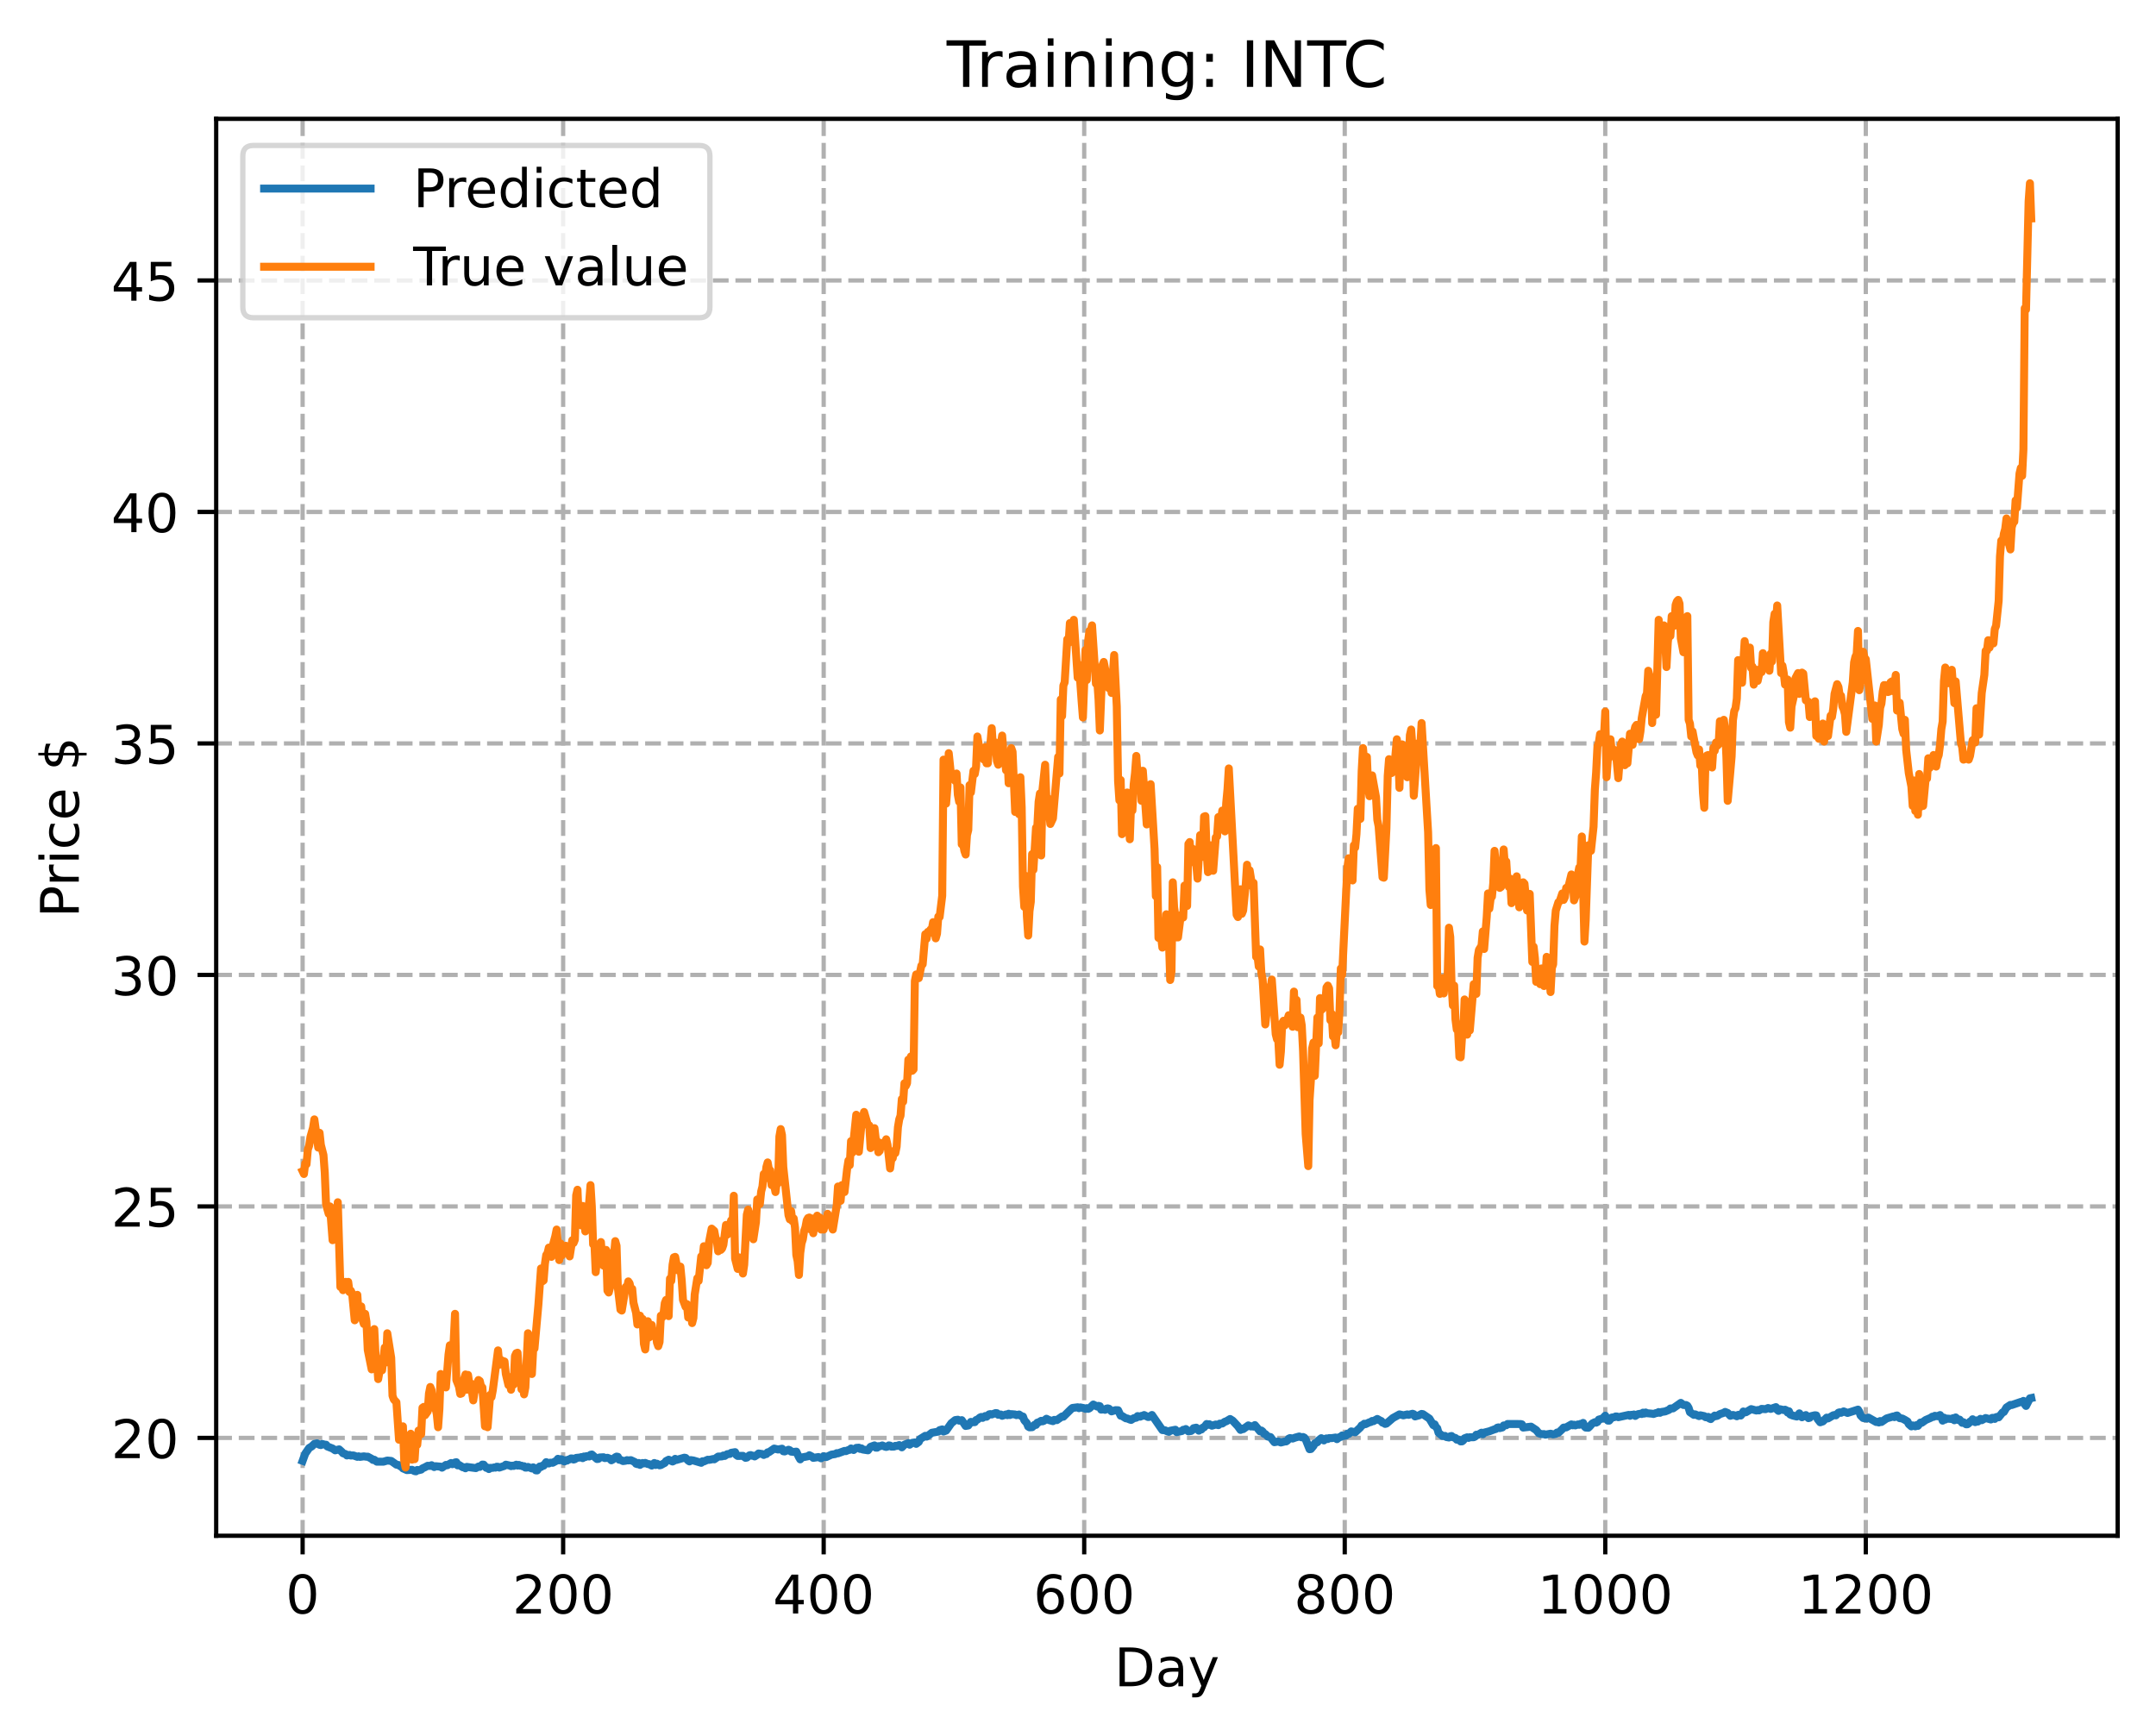 <?xml version="1.0" encoding="utf-8" standalone="no"?>
<!DOCTYPE svg PUBLIC "-//W3C//DTD SVG 1.1//EN"
  "http://www.w3.org/Graphics/SVG/1.1/DTD/svg11.dtd">
<!-- Created with matplotlib (https://matplotlib.org/) -->
<svg height="325.986pt" version="1.1" viewBox="0 0 404.923 325.986" width="404.923pt" xmlns="http://www.w3.org/2000/svg" xmlns:xlink="http://www.w3.org/1999/xlink">
 <defs>
  <style type="text/css">
*{stroke-linecap:butt;stroke-linejoin:round;}
  </style>
 </defs>
 <g id="figure_1">
  <g id="patch_1">
   <path d="M 0 325.986 
L 404.923 325.986 
L 404.923 0 
L 0 0 
z
" style="fill:#ffffff;"/>
  </g>
  <g id="axes_1">
   <g id="patch_2">
    <path d="M 40.603 288.43 
L 397.723 288.43 
L 397.723 22.318 
L 40.603 22.318 
z
" style="fill:#ffffff;"/>
   </g>
   <g id="matplotlib.axis_1">
    <g id="xtick_1">
     <g id="line2d_1">
      <path clip-path="url(#p416b1d6b46)" d="M 56.836 288.43 
L 56.836 22.318 
" style="fill:none;stroke:#b0b0b0;stroke-dasharray:2.96,1.28;stroke-dashoffset:0;stroke-width:0.8;"/>
     </g>
     <g id="line2d_2">
      <defs>
       <path d="M 0 0 
L 0 3.5 
" id="m3dbd9feadc" style="stroke:#000000;stroke-width:0.8;"/>
      </defs>
      <g>
       <use style="stroke:#000000;stroke-width:0.8;" x="56.836" xlink:href="#m3dbd9feadc" y="288.43"/>
      </g>
     </g>
     <g id="text_1">
      <!-- 0 -->
      <defs>
       <path d="M 31.781 66.406 
Q 24.172 66.406 20.328 58.906 
Q 16.5 51.422 16.5 36.375 
Q 16.5 21.391 20.328 13.891 
Q 24.172 6.391 31.781 6.391 
Q 39.453 6.391 43.281 13.891 
Q 47.125 21.391 47.125 36.375 
Q 47.125 51.422 43.281 58.906 
Q 39.453 66.406 31.781 66.406 
z
M 31.781 74.219 
Q 44.047 74.219 50.516 64.516 
Q 56.984 54.828 56.984 36.375 
Q 56.984 17.969 50.516 8.266 
Q 44.047 -1.422 31.781 -1.422 
Q 19.531 -1.422 13.062 8.266 
Q 6.594 17.969 6.594 36.375 
Q 6.594 54.828 13.062 64.516 
Q 19.531 74.219 31.781 74.219 
z
" id="DejaVuSans-48"/>
      </defs>
      <g transform="translate(53.655 303.029)scale(0.1 -0.1)">
       <use xlink:href="#DejaVuSans-48"/>
      </g>
     </g>
    </g>
    <g id="xtick_2">
     <g id="line2d_3">
      <path clip-path="url(#p416b1d6b46)" d="M 105.766 288.43 
L 105.766 22.318 
" style="fill:none;stroke:#b0b0b0;stroke-dasharray:2.96,1.28;stroke-dashoffset:0;stroke-width:0.8;"/>
     </g>
     <g id="line2d_4">
      <g>
       <use style="stroke:#000000;stroke-width:0.8;" x="105.766" xlink:href="#m3dbd9feadc" y="288.43"/>
      </g>
     </g>
     <g id="text_2">
      <!-- 200 -->
      <defs>
       <path d="M 19.188 8.297 
L 53.609 8.297 
L 53.609 0 
L 7.328 0 
L 7.328 8.297 
Q 12.938 14.109 22.625 23.891 
Q 32.328 33.688 34.812 36.531 
Q 39.547 41.844 41.422 45.531 
Q 43.312 49.219 43.312 52.781 
Q 43.312 58.594 39.234 62.25 
Q 35.156 65.922 28.609 65.922 
Q 23.969 65.922 18.812 64.312 
Q 13.672 62.703 7.812 59.422 
L 7.812 69.391 
Q 13.766 71.781 18.938 73 
Q 24.125 74.219 28.422 74.219 
Q 39.75 74.219 46.484 68.547 
Q 53.219 62.891 53.219 53.422 
Q 53.219 48.922 51.531 44.891 
Q 49.859 40.875 45.406 35.406 
Q 44.188 33.984 37.641 27.219 
Q 31.109 20.453 19.188 8.297 
z
" id="DejaVuSans-50"/>
      </defs>
      <g transform="translate(96.223 303.029)scale(0.1 -0.1)">
       <use xlink:href="#DejaVuSans-50"/>
       <use x="63.623" xlink:href="#DejaVuSans-48"/>
       <use x="127.246" xlink:href="#DejaVuSans-48"/>
      </g>
     </g>
    </g>
    <g id="xtick_3">
     <g id="line2d_5">
      <path clip-path="url(#p416b1d6b46)" d="M 154.697 288.43 
L 154.697 22.318 
" style="fill:none;stroke:#b0b0b0;stroke-dasharray:2.96,1.28;stroke-dashoffset:0;stroke-width:0.8;"/>
     </g>
     <g id="line2d_6">
      <g>
       <use style="stroke:#000000;stroke-width:0.8;" x="154.697" xlink:href="#m3dbd9feadc" y="288.43"/>
      </g>
     </g>
     <g id="text_3">
      <!-- 400 -->
      <defs>
       <path d="M 37.797 64.312 
L 12.891 25.391 
L 37.797 25.391 
z
M 35.203 72.906 
L 47.609 72.906 
L 47.609 25.391 
L 58.016 25.391 
L 58.016 17.188 
L 47.609 17.188 
L 47.609 0 
L 37.797 0 
L 37.797 17.188 
L 4.891 17.188 
L 4.891 26.703 
z
" id="DejaVuSans-52"/>
      </defs>
      <g transform="translate(145.153 303.029)scale(0.1 -0.1)">
       <use xlink:href="#DejaVuSans-52"/>
       <use x="63.623" xlink:href="#DejaVuSans-48"/>
       <use x="127.246" xlink:href="#DejaVuSans-48"/>
      </g>
     </g>
    </g>
    <g id="xtick_4">
     <g id="line2d_7">
      <path clip-path="url(#p416b1d6b46)" d="M 203.628 288.43 
L 203.628 22.318 
" style="fill:none;stroke:#b0b0b0;stroke-dasharray:2.96,1.28;stroke-dashoffset:0;stroke-width:0.8;"/>
     </g>
     <g id="line2d_8">
      <g>
       <use style="stroke:#000000;stroke-width:0.8;" x="203.628" xlink:href="#m3dbd9feadc" y="288.43"/>
      </g>
     </g>
     <g id="text_4">
      <!-- 600 -->
      <defs>
       <path d="M 33.016 40.375 
Q 26.375 40.375 22.484 35.828 
Q 18.609 31.297 18.609 23.391 
Q 18.609 15.531 22.484 10.953 
Q 26.375 6.391 33.016 6.391 
Q 39.656 6.391 43.531 10.953 
Q 47.406 15.531 47.406 23.391 
Q 47.406 31.297 43.531 35.828 
Q 39.656 40.375 33.016 40.375 
z
M 52.594 71.297 
L 52.594 62.312 
Q 48.875 64.062 45.094 64.984 
Q 41.312 65.922 37.594 65.922 
Q 27.828 65.922 22.672 59.328 
Q 17.531 52.734 16.797 39.406 
Q 19.672 43.656 24.016 45.922 
Q 28.375 48.188 33.594 48.188 
Q 44.578 48.188 50.953 41.516 
Q 57.328 34.859 57.328 23.391 
Q 57.328 12.156 50.688 5.359 
Q 44.047 -1.422 33.016 -1.422 
Q 20.359 -1.422 13.672 8.266 
Q 6.984 17.969 6.984 36.375 
Q 6.984 53.656 15.188 63.938 
Q 23.391 74.219 37.203 74.219 
Q 40.922 74.219 44.703 73.484 
Q 48.484 72.75 52.594 71.297 
z
" id="DejaVuSans-54"/>
      </defs>
      <g transform="translate(194.084 303.029)scale(0.1 -0.1)">
       <use xlink:href="#DejaVuSans-54"/>
       <use x="63.623" xlink:href="#DejaVuSans-48"/>
       <use x="127.246" xlink:href="#DejaVuSans-48"/>
      </g>
     </g>
    </g>
    <g id="xtick_5">
     <g id="line2d_9">
      <path clip-path="url(#p416b1d6b46)" d="M 252.558 288.43 
L 252.558 22.318 
" style="fill:none;stroke:#b0b0b0;stroke-dasharray:2.96,1.28;stroke-dashoffset:0;stroke-width:0.8;"/>
     </g>
     <g id="line2d_10">
      <g>
       <use style="stroke:#000000;stroke-width:0.8;" x="252.558" xlink:href="#m3dbd9feadc" y="288.43"/>
      </g>
     </g>
     <g id="text_5">
      <!-- 800 -->
      <defs>
       <path d="M 31.781 34.625 
Q 24.75 34.625 20.719 30.859 
Q 16.703 27.094 16.703 20.516 
Q 16.703 13.922 20.719 10.156 
Q 24.75 6.391 31.781 6.391 
Q 38.812 6.391 42.859 10.172 
Q 46.922 13.969 46.922 20.516 
Q 46.922 27.094 42.891 30.859 
Q 38.875 34.625 31.781 34.625 
z
M 21.922 38.812 
Q 15.578 40.375 12.031 44.719 
Q 8.5 49.078 8.5 55.328 
Q 8.5 64.062 14.719 69.141 
Q 20.953 74.219 31.781 74.219 
Q 42.672 74.219 48.875 69.141 
Q 55.078 64.062 55.078 55.328 
Q 55.078 49.078 51.531 44.719 
Q 48 40.375 41.703 38.812 
Q 48.828 37.156 52.797 32.312 
Q 56.781 27.484 56.781 20.516 
Q 56.781 9.906 50.312 4.234 
Q 43.844 -1.422 31.781 -1.422 
Q 19.734 -1.422 13.25 4.234 
Q 6.781 9.906 6.781 20.516 
Q 6.781 27.484 10.781 32.312 
Q 14.797 37.156 21.922 38.812 
z
M 18.312 54.391 
Q 18.312 48.734 21.844 45.562 
Q 25.391 42.391 31.781 42.391 
Q 38.141 42.391 41.719 45.562 
Q 45.312 48.734 45.312 54.391 
Q 45.312 60.062 41.719 63.234 
Q 38.141 66.406 31.781 66.406 
Q 25.391 66.406 21.844 63.234 
Q 18.312 60.062 18.312 54.391 
z
" id="DejaVuSans-56"/>
      </defs>
      <g transform="translate(243.015 303.029)scale(0.1 -0.1)">
       <use xlink:href="#DejaVuSans-56"/>
       <use x="63.623" xlink:href="#DejaVuSans-48"/>
       <use x="127.246" xlink:href="#DejaVuSans-48"/>
      </g>
     </g>
    </g>
    <g id="xtick_6">
     <g id="line2d_11">
      <path clip-path="url(#p416b1d6b46)" d="M 301.489 288.43 
L 301.489 22.318 
" style="fill:none;stroke:#b0b0b0;stroke-dasharray:2.96,1.28;stroke-dashoffset:0;stroke-width:0.8;"/>
     </g>
     <g id="line2d_12">
      <g>
       <use style="stroke:#000000;stroke-width:0.8;" x="301.489" xlink:href="#m3dbd9feadc" y="288.43"/>
      </g>
     </g>
     <g id="text_6">
      <!-- 1000 -->
      <defs>
       <path d="M 12.406 8.297 
L 28.516 8.297 
L 28.516 63.922 
L 10.984 60.406 
L 10.984 69.391 
L 28.422 72.906 
L 38.281 72.906 
L 38.281 8.297 
L 54.391 8.297 
L 54.391 0 
L 12.406 0 
z
" id="DejaVuSans-49"/>
      </defs>
      <g transform="translate(288.764 303.029)scale(0.1 -0.1)">
       <use xlink:href="#DejaVuSans-49"/>
       <use x="63.623" xlink:href="#DejaVuSans-48"/>
       <use x="127.246" xlink:href="#DejaVuSans-48"/>
       <use x="190.869" xlink:href="#DejaVuSans-48"/>
      </g>
     </g>
    </g>
    <g id="xtick_7">
     <g id="line2d_13">
      <path clip-path="url(#p416b1d6b46)" d="M 350.419 288.43 
L 350.419 22.318 
" style="fill:none;stroke:#b0b0b0;stroke-dasharray:2.96,1.28;stroke-dashoffset:0;stroke-width:0.8;"/>
     </g>
     <g id="line2d_14">
      <g>
       <use style="stroke:#000000;stroke-width:0.8;" x="350.419" xlink:href="#m3dbd9feadc" y="288.43"/>
      </g>
     </g>
     <g id="text_7">
      <!-- 1200 -->
      <g transform="translate(337.694 303.029)scale(0.1 -0.1)">
       <use xlink:href="#DejaVuSans-49"/>
       <use x="63.623" xlink:href="#DejaVuSans-50"/>
       <use x="127.246" xlink:href="#DejaVuSans-48"/>
       <use x="190.869" xlink:href="#DejaVuSans-48"/>
      </g>
     </g>
    </g>
    <g id="text_8">
     <!-- Day -->
     <defs>
      <path d="M 19.672 64.797 
L 19.672 8.109 
L 31.594 8.109 
Q 46.688 8.109 53.688 14.938 
Q 60.688 21.781 60.688 36.531 
Q 60.688 51.172 53.688 57.984 
Q 46.688 64.797 31.594 64.797 
z
M 9.812 72.906 
L 30.078 72.906 
Q 51.266 72.906 61.172 64.094 
Q 71.094 55.281 71.094 36.531 
Q 71.094 17.672 61.125 8.828 
Q 51.172 0 30.078 0 
L 9.812 0 
z
" id="DejaVuSans-68"/>
      <path d="M 34.281 27.484 
Q 23.391 27.484 19.188 25 
Q 14.984 22.516 14.984 16.5 
Q 14.984 11.719 18.141 8.906 
Q 21.297 6.109 26.703 6.109 
Q 34.188 6.109 38.703 11.406 
Q 43.219 16.703 43.219 25.484 
L 43.219 27.484 
z
M 52.203 31.203 
L 52.203 0 
L 43.219 0 
L 43.219 8.297 
Q 40.141 3.328 35.547 0.953 
Q 30.953 -1.422 24.312 -1.422 
Q 15.922 -1.422 10.953 3.297 
Q 6 8.016 6 15.922 
Q 6 25.141 12.172 29.828 
Q 18.359 34.516 30.609 34.516 
L 43.219 34.516 
L 43.219 35.406 
Q 43.219 41.609 39.141 45 
Q 35.062 48.391 27.688 48.391 
Q 23 48.391 18.547 47.266 
Q 14.109 46.141 10.016 43.891 
L 10.016 52.203 
Q 14.938 54.109 19.578 55.047 
Q 24.219 56 28.609 56 
Q 40.484 56 46.344 49.844 
Q 52.203 43.703 52.203 31.203 
z
" id="DejaVuSans-97"/>
      <path d="M 32.172 -5.078 
Q 28.375 -14.844 24.75 -17.812 
Q 21.141 -20.797 15.094 -20.797 
L 7.906 -20.797 
L 7.906 -13.281 
L 13.188 -13.281 
Q 16.891 -13.281 18.938 -11.516 
Q 21 -9.766 23.484 -3.219 
L 25.094 0.875 
L 2.984 54.688 
L 12.5 54.688 
L 29.594 11.922 
L 46.688 54.688 
L 56.203 54.688 
z
" id="DejaVuSans-121"/>
     </defs>
     <g transform="translate(209.29 316.707)scale(0.1 -0.1)">
      <use xlink:href="#DejaVuSans-68"/>
      <use x="77.002" xlink:href="#DejaVuSans-97"/>
      <use x="138.281" xlink:href="#DejaVuSans-121"/>
     </g>
    </g>
   </g>
   <g id="matplotlib.axis_2">
    <g id="ytick_1">
     <g id="line2d_15">
      <path clip-path="url(#p416b1d6b46)" d="M 40.603 270.055 
L 397.723 270.055 
" style="fill:none;stroke:#b0b0b0;stroke-dasharray:2.96,1.28;stroke-dashoffset:0;stroke-width:0.8;"/>
     </g>
     <g id="line2d_16">
      <defs>
       <path d="M 0 0 
L -3.5 0 
" id="m208e028d98" style="stroke:#000000;stroke-width:0.8;"/>
      </defs>
      <g>
       <use style="stroke:#000000;stroke-width:0.8;" x="40.603" xlink:href="#m208e028d98" y="270.055"/>
      </g>
     </g>
     <g id="text_9">
      <!-- 20 -->
      <g transform="translate(20.878 273.854)scale(0.1 -0.1)">
       <use xlink:href="#DejaVuSans-50"/>
       <use x="63.623" xlink:href="#DejaVuSans-48"/>
      </g>
     </g>
    </g>
    <g id="ytick_2">
     <g id="line2d_17">
      <path clip-path="url(#p416b1d6b46)" d="M 40.603 226.579 
L 397.723 226.579 
" style="fill:none;stroke:#b0b0b0;stroke-dasharray:2.96,1.28;stroke-dashoffset:0;stroke-width:0.8;"/>
     </g>
     <g id="line2d_18">
      <g>
       <use style="stroke:#000000;stroke-width:0.8;" x="40.603" xlink:href="#m208e028d98" y="226.579"/>
      </g>
     </g>
     <g id="text_10">
      <!-- 25 -->
      <defs>
       <path d="M 10.797 72.906 
L 49.516 72.906 
L 49.516 64.594 
L 19.828 64.594 
L 19.828 46.734 
Q 21.969 47.469 24.109 47.828 
Q 26.266 48.188 28.422 48.188 
Q 40.625 48.188 47.75 41.5 
Q 54.891 34.812 54.891 23.391 
Q 54.891 11.625 47.562 5.094 
Q 40.234 -1.422 26.906 -1.422 
Q 22.312 -1.422 17.547 -0.641 
Q 12.797 0.141 7.719 1.703 
L 7.719 11.625 
Q 12.109 9.234 16.797 8.062 
Q 21.484 6.891 26.703 6.891 
Q 35.156 6.891 40.078 11.328 
Q 45.016 15.766 45.016 23.391 
Q 45.016 31 40.078 35.438 
Q 35.156 39.891 26.703 39.891 
Q 22.75 39.891 18.812 39.016 
Q 14.891 38.141 10.797 36.281 
z
" id="DejaVuSans-53"/>
      </defs>
      <g transform="translate(20.878 230.378)scale(0.1 -0.1)">
       <use xlink:href="#DejaVuSans-50"/>
       <use x="63.623" xlink:href="#DejaVuSans-53"/>
      </g>
     </g>
    </g>
    <g id="ytick_3">
     <g id="line2d_19">
      <path clip-path="url(#p416b1d6b46)" d="M 40.603 183.103 
L 397.723 183.103 
" style="fill:none;stroke:#b0b0b0;stroke-dasharray:2.96,1.28;stroke-dashoffset:0;stroke-width:0.8;"/>
     </g>
     <g id="line2d_20">
      <g>
       <use style="stroke:#000000;stroke-width:0.8;" x="40.603" xlink:href="#m208e028d98" y="183.103"/>
      </g>
     </g>
     <g id="text_11">
      <!-- 30 -->
      <defs>
       <path d="M 40.578 39.312 
Q 47.656 37.797 51.625 33 
Q 55.609 28.219 55.609 21.188 
Q 55.609 10.406 48.188 4.484 
Q 40.766 -1.422 27.094 -1.422 
Q 22.516 -1.422 17.656 -0.516 
Q 12.797 0.391 7.625 2.203 
L 7.625 11.719 
Q 11.719 9.328 16.594 8.109 
Q 21.484 6.891 26.812 6.891 
Q 36.078 6.891 40.938 10.547 
Q 45.797 14.203 45.797 21.188 
Q 45.797 27.641 41.281 31.266 
Q 36.766 34.906 28.719 34.906 
L 20.219 34.906 
L 20.219 43.016 
L 29.109 43.016 
Q 36.375 43.016 40.234 45.922 
Q 44.094 48.828 44.094 54.297 
Q 44.094 59.906 40.109 62.906 
Q 36.141 65.922 28.719 65.922 
Q 24.656 65.922 20.016 65.031 
Q 15.375 64.156 9.812 62.312 
L 9.812 71.094 
Q 15.438 72.656 20.344 73.438 
Q 25.25 74.219 29.594 74.219 
Q 40.828 74.219 47.359 69.109 
Q 53.906 64.016 53.906 55.328 
Q 53.906 49.266 50.438 45.094 
Q 46.969 40.922 40.578 39.312 
z
" id="DejaVuSans-51"/>
      </defs>
      <g transform="translate(20.878 186.902)scale(0.1 -0.1)">
       <use xlink:href="#DejaVuSans-51"/>
       <use x="63.623" xlink:href="#DejaVuSans-48"/>
      </g>
     </g>
    </g>
    <g id="ytick_4">
     <g id="line2d_21">
      <path clip-path="url(#p416b1d6b46)" d="M 40.603 139.627 
L 397.723 139.627 
" style="fill:none;stroke:#b0b0b0;stroke-dasharray:2.96,1.28;stroke-dashoffset:0;stroke-width:0.8;"/>
     </g>
     <g id="line2d_22">
      <g>
       <use style="stroke:#000000;stroke-width:0.8;" x="40.603" xlink:href="#m208e028d98" y="139.627"/>
      </g>
     </g>
     <g id="text_12">
      <!-- 35 -->
      <g transform="translate(20.878 143.426)scale(0.1 -0.1)">
       <use xlink:href="#DejaVuSans-51"/>
       <use x="63.623" xlink:href="#DejaVuSans-53"/>
      </g>
     </g>
    </g>
    <g id="ytick_5">
     <g id="line2d_23">
      <path clip-path="url(#p416b1d6b46)" d="M 40.603 96.15 
L 397.723 96.15 
" style="fill:none;stroke:#b0b0b0;stroke-dasharray:2.96,1.28;stroke-dashoffset:0;stroke-width:0.8;"/>
     </g>
     <g id="line2d_24">
      <g>
       <use style="stroke:#000000;stroke-width:0.8;" x="40.603" xlink:href="#m208e028d98" y="96.15"/>
      </g>
     </g>
     <g id="text_13">
      <!-- 40 -->
      <g transform="translate(20.878 99.95)scale(0.1 -0.1)">
       <use xlink:href="#DejaVuSans-52"/>
       <use x="63.623" xlink:href="#DejaVuSans-48"/>
      </g>
     </g>
    </g>
    <g id="ytick_6">
     <g id="line2d_25">
      <path clip-path="url(#p416b1d6b46)" d="M 40.603 52.674 
L 397.723 52.674 
" style="fill:none;stroke:#b0b0b0;stroke-dasharray:2.96,1.28;stroke-dashoffset:0;stroke-width:0.8;"/>
     </g>
     <g id="line2d_26">
      <g>
       <use style="stroke:#000000;stroke-width:0.8;" x="40.603" xlink:href="#m208e028d98" y="52.674"/>
      </g>
     </g>
     <g id="text_14">
      <!-- 45 -->
      <g transform="translate(20.878 56.473)scale(0.1 -0.1)">
       <use xlink:href="#DejaVuSans-52"/>
       <use x="63.623" xlink:href="#DejaVuSans-53"/>
      </g>
     </g>
    </g>
    <g id="text_15">
     <!-- Price $ -->
     <defs>
      <path d="M 19.672 64.797 
L 19.672 37.406 
L 32.078 37.406 
Q 38.969 37.406 42.719 40.969 
Q 46.484 44.531 46.484 51.125 
Q 46.484 57.672 42.719 61.234 
Q 38.969 64.797 32.078 64.797 
z
M 9.812 72.906 
L 32.078 72.906 
Q 44.344 72.906 50.609 67.359 
Q 56.891 61.812 56.891 51.125 
Q 56.891 40.328 50.609 34.812 
Q 44.344 29.297 32.078 29.297 
L 19.672 29.297 
L 19.672 0 
L 9.812 0 
z
" id="DejaVuSans-80"/>
      <path d="M 41.109 46.297 
Q 39.594 47.172 37.812 47.578 
Q 36.031 48 33.891 48 
Q 26.266 48 22.188 43.047 
Q 18.109 38.094 18.109 28.812 
L 18.109 0 
L 9.078 0 
L 9.078 54.688 
L 18.109 54.688 
L 18.109 46.188 
Q 20.953 51.172 25.484 53.578 
Q 30.031 56 36.531 56 
Q 37.453 56 38.578 55.875 
Q 39.703 55.766 41.062 55.516 
z
" id="DejaVuSans-114"/>
      <path d="M 9.422 54.688 
L 18.406 54.688 
L 18.406 0 
L 9.422 0 
z
M 9.422 75.984 
L 18.406 75.984 
L 18.406 64.594 
L 9.422 64.594 
z
" id="DejaVuSans-105"/>
      <path d="M 48.781 52.594 
L 48.781 44.188 
Q 44.969 46.297 41.141 47.344 
Q 37.312 48.391 33.406 48.391 
Q 24.656 48.391 19.812 42.844 
Q 14.984 37.312 14.984 27.297 
Q 14.984 17.281 19.812 11.734 
Q 24.656 6.203 33.406 6.203 
Q 37.312 6.203 41.141 7.25 
Q 44.969 8.297 48.781 10.406 
L 48.781 2.094 
Q 45.016 0.344 40.984 -0.531 
Q 36.969 -1.422 32.422 -1.422 
Q 20.062 -1.422 12.781 6.344 
Q 5.516 14.109 5.516 27.297 
Q 5.516 40.672 12.859 48.328 
Q 20.219 56 33.016 56 
Q 37.156 56 41.109 55.141 
Q 45.062 54.297 48.781 52.594 
z
" id="DejaVuSans-99"/>
      <path d="M 56.203 29.594 
L 56.203 25.203 
L 14.891 25.203 
Q 15.484 15.922 20.484 11.062 
Q 25.484 6.203 34.422 6.203 
Q 39.594 6.203 44.453 7.469 
Q 49.312 8.734 54.109 11.281 
L 54.109 2.781 
Q 49.266 0.734 44.188 -0.344 
Q 39.109 -1.422 33.891 -1.422 
Q 20.797 -1.422 13.156 6.188 
Q 5.516 13.812 5.516 26.812 
Q 5.516 40.234 12.766 48.109 
Q 20.016 56 32.328 56 
Q 43.359 56 49.781 48.891 
Q 56.203 41.797 56.203 29.594 
z
M 47.219 32.234 
Q 47.125 39.594 43.094 43.984 
Q 39.062 48.391 32.422 48.391 
Q 24.906 48.391 20.391 44.141 
Q 15.875 39.891 15.188 32.172 
z
" id="DejaVuSans-101"/>
      <path id="DejaVuSans-32"/>
      <path d="M 33.797 -14.703 
L 28.906 -14.703 
L 28.859 0 
Q 23.734 0.094 18.609 1.188 
Q 13.484 2.297 8.297 4.5 
L 8.297 13.281 
Q 13.281 10.156 18.375 8.562 
Q 23.484 6.984 28.906 6.938 
L 28.906 29.203 
Q 18.109 30.953 13.203 35.156 
Q 8.297 39.359 8.297 46.688 
Q 8.297 54.641 13.625 59.219 
Q 18.953 63.812 28.906 64.5 
L 28.906 75.984 
L 33.797 75.984 
L 33.797 64.656 
Q 38.328 64.453 42.578 63.688 
Q 46.828 62.938 50.875 61.625 
L 50.875 53.078 
Q 46.828 55.125 42.547 56.25 
Q 38.281 57.375 33.797 57.562 
L 33.797 36.719 
Q 44.875 35.016 50.094 30.609 
Q 55.328 26.219 55.328 18.609 
Q 55.328 10.359 49.781 5.594 
Q 44.234 0.828 33.797 0.094 
z
M 28.906 37.594 
L 28.906 57.625 
Q 23.25 56.984 20.266 54.391 
Q 17.281 51.812 17.281 47.516 
Q 17.281 43.312 20.031 40.969 
Q 22.797 38.625 28.906 37.594 
z
M 33.797 28.219 
L 33.797 7.078 
Q 39.984 7.906 43.141 10.594 
Q 46.297 13.281 46.297 17.672 
Q 46.297 21.969 43.281 24.5 
Q 40.281 27.047 33.797 28.219 
z
" id="DejaVuSans-36"/>
     </defs>
     <g transform="translate(14.798 172.342)rotate(-90)scale(0.1 -0.1)">
      <use xlink:href="#DejaVuSans-80"/>
      <use x="58.553" xlink:href="#DejaVuSans-114"/>
      <use x="99.666" xlink:href="#DejaVuSans-105"/>
      <use x="127.449" xlink:href="#DejaVuSans-99"/>
      <use x="182.43" xlink:href="#DejaVuSans-101"/>
      <use x="243.953" xlink:href="#DejaVuSans-32"/>
      <use x="275.74" xlink:href="#DejaVuSans-36"/>
     </g>
    </g>
   </g>
   <g id="line2d_27">
    <path clip-path="url(#p416b1d6b46)" d="M 56.836 274.367 
L 57.325 273.018 
L 58.059 271.953 
L 58.548 271.654 
L 59.038 271.185 
L 59.527 271.078 
L 60.016 271.35 
L 60.261 271.404 
L 60.506 271.191 
L 60.995 271.329 
L 61.24 271.344 
L 61.484 271.667 
L 62.463 272.049 
L 62.952 272.391 
L 63.686 272.21 
L 64.175 272.653 
L 64.42 272.94 
L 64.909 273.1 
L 65.154 273.353 
L 65.643 273.253 
L 65.888 273.369 
L 66.377 273.348 
L 67.111 273.614 
L 67.356 273.517 
L 67.601 273.622 
L 68.335 273.524 
L 68.824 273.594 
L 69.069 273.581 
L 69.802 273.977 
L 70.047 274.196 
L 70.292 274.159 
L 70.781 274.525 
L 72.004 274.527 
L 72.738 274.31 
L 73.472 274.383 
L 74.451 275.079 
L 74.94 275.171 
L 75.185 275.387 
L 75.429 275.404 
L 75.674 275.779 
L 76.408 276.103 
L 77.387 276.05 
L 77.876 276.297 
L 78.121 276.334 
L 78.365 276.08 
L 78.61 276.129 
L 79.099 276.014 
L 79.344 275.782 
L 79.833 275.56 
L 80.323 275.293 
L 80.812 275.323 
L 81.056 275.185 
L 81.546 275.531 
L 81.79 275.373 
L 82.769 275.46 
L 83.014 275.647 
L 83.748 275.129 
L 83.992 275.194 
L 84.726 274.776 
L 84.971 274.998 
L 85.216 274.923 
L 85.46 274.673 
L 85.705 274.63 
L 85.95 275.212 
L 86.194 275.126 
L 86.928 275.576 
L 87.173 275.576 
L 87.417 275.762 
L 87.662 275.503 
L 89.375 275.731 
L 89.864 275.438 
L 90.109 275.504 
L 90.598 275.065 
L 90.843 275.087 
L 91.332 275.68 
L 91.577 275.648 
L 91.821 275.908 
L 92.066 275.687 
L 92.555 275.683 
L 92.8 275.605 
L 93.044 275.643 
L 93.289 275.471 
L 93.534 275.489 
L 93.778 275.632 
L 94.757 275.304 
L 95.002 275.087 
L 95.736 275.251 
L 95.98 275.36 
L 96.225 275.272 
L 96.47 275.319 
L 96.959 275.091 
L 97.204 275.255 
L 97.448 275.136 
L 97.693 275.282 
L 97.938 275.274 
L 98.182 275.395 
L 98.427 275.376 
L 98.672 275.634 
L 98.916 275.634 
L 99.161 275.508 
L 99.895 275.796 
L 100.139 275.587 
L 100.384 275.703 
L 100.629 276.146 
L 100.873 276.165 
L 101.363 275.431 
L 101.607 275.518 
L 101.852 275.289 
L 102.097 275.275 
L 102.586 274.613 
L 102.831 274.833 
L 103.075 274.86 
L 103.32 274.711 
L 103.809 274.725 
L 104.543 274.323 
L 104.788 273.985 
L 105.032 274.269 
L 105.277 274.052 
L 105.522 274.096 
L 105.766 274.374 
L 106.011 274.476 
L 106.256 274.24 
L 106.5 274.319 
L 106.745 274.134 
L 106.99 274.092 
L 107.234 273.916 
L 107.479 273.924 
L 107.724 274.12 
L 107.968 274.053 
L 108.213 273.814 
L 108.947 273.739 
L 109.192 273.66 
L 109.436 273.858 
L 109.681 273.551 
L 109.926 273.653 
L 110.17 273.481 
L 110.66 273.549 
L 110.904 273.235 
L 111.149 273.174 
L 112.127 274.025 
L 112.372 273.999 
L 112.617 273.733 
L 113.351 273.692 
L 113.595 273.849 
L 114.085 273.792 
L 114.574 273.977 
L 114.819 274.261 
L 115.063 274.133 
L 115.553 273.699 
L 115.797 273.569 
L 116.042 273.61 
L 116.287 274.152 
L 116.531 274.171 
L 117.02 274.408 
L 117.51 274.343 
L 117.754 274.234 
L 117.999 274.291 
L 118.488 274.239 
L 119.222 274.586 
L 119.467 274.91 
L 119.712 274.986 
L 119.956 274.764 
L 120.201 275.124 
L 120.69 274.773 
L 120.935 274.846 
L 121.18 274.754 
L 121.669 274.968 
L 121.914 274.986 
L 122.403 275.252 
L 122.892 274.773 
L 123.137 275.143 
L 123.381 274.901 
L 123.871 275.207 
L 124.115 275.158 
L 124.605 274.884 
L 124.849 274.763 
L 125.094 274.41 
L 125.583 274.152 
L 126.317 274.49 
L 126.562 274.37 
L 126.807 273.991 
L 127.051 274.195 
L 128.519 273.772 
L 128.764 273.815 
L 129.253 274.316 
L 129.498 274.475 
L 129.742 274.229 
L 130.232 274.302 
L 131.7 274.735 
L 131.944 274.44 
L 132.189 274.484 
L 132.923 274.156 
L 133.168 274.185 
L 133.657 274.092 
L 133.902 274.025 
L 134.146 274.08 
L 134.88 273.565 
L 135.369 273.548 
L 135.614 273.525 
L 135.859 273.362 
L 136.103 273.447 
L 136.593 273.112 
L 137.082 273.063 
L 137.327 272.857 
L 138.061 272.734 
L 138.305 273.276 
L 138.55 273.447 
L 139.529 273.425 
L 140.018 273.801 
L 140.263 273.751 
L 140.752 273.335 
L 140.996 273.283 
L 141.241 273.405 
L 141.486 273.402 
L 141.73 273.538 
L 142.22 273.221 
L 142.464 272.987 
L 143.198 273.092 
L 143.443 273.258 
L 143.688 273.103 
L 143.932 273.09 
L 144.177 272.767 
L 144.422 272.738 
L 145.4 272.062 
L 146.134 272.237 
L 146.868 272.083 
L 147.113 272.563 
L 147.357 272.602 
L 148.091 272.283 
L 148.336 272.374 
L 148.581 272.632 
L 149.07 272.692 
L 149.559 272.638 
L 150.049 273.672 
L 150.293 274.087 
L 150.538 273.742 
L 151.761 273.506 
L 152.006 273.309 
L 152.495 273.565 
L 152.74 273.808 
L 153.718 273.651 
L 154.208 273.884 
L 154.697 273.497 
L 154.942 273.642 
L 155.186 273.655 
L 156.165 273.195 
L 156.654 273.123 
L 156.899 273.084 
L 157.144 272.926 
L 157.388 272.953 
L 158.612 272.503 
L 158.856 272.542 
L 159.345 272.337 
L 159.59 272.296 
L 159.835 272.042 
L 160.324 272.329 
L 160.813 271.936 
L 161.303 271.893 
L 161.547 272.127 
L 161.792 272.026 
L 162.037 272.236 
L 163.015 272.389 
L 163.505 271.73 
L 164.239 271.466 
L 164.483 271.886 
L 164.728 271.894 
L 164.972 271.615 
L 165.217 271.64 
L 165.706 271.471 
L 166.196 271.695 
L 166.44 271.753 
L 166.685 271.684 
L 166.93 271.47 
L 167.174 271.506 
L 167.419 271.699 
L 167.908 271.686 
L 168.153 271.549 
L 168.398 271.573 
L 168.887 271.405 
L 169.376 271.826 
L 169.866 271.325 
L 170.6 271.037 
L 170.844 271.333 
L 171.333 270.984 
L 171.823 270.91 
L 172.067 271.176 
L 172.557 270.81 
L 172.801 270.278 
L 173.78 269.667 
L 174.025 269.813 
L 174.514 269.479 
L 175.003 269.09 
L 176.227 268.875 
L 176.471 268.602 
L 176.96 268.461 
L 177.205 268.864 
L 177.694 268.682 
L 178.673 267.295 
L 179.407 266.711 
L 179.896 266.643 
L 180.141 266.818 
L 180.63 266.727 
L 181.364 267.815 
L 181.854 267.726 
L 182.343 267.053 
L 182.832 267.107 
L 183.077 267.097 
L 183.321 266.699 
L 183.566 266.632 
L 184.055 266.224 
L 184.3 266.124 
L 184.545 266.296 
L 185.034 265.951 
L 185.279 266.084 
L 185.768 265.633 
L 186.013 265.584 
L 186.257 265.657 
L 186.991 265.392 
L 187.236 265.416 
L 187.481 265.718 
L 187.97 265.665 
L 188.215 265.907 
L 188.948 265.65 
L 189.193 265.787 
L 189.438 265.516 
L 189.682 265.76 
L 189.927 265.596 
L 190.661 265.66 
L 190.906 265.782 
L 191.395 265.663 
L 191.884 265.999 
L 192.129 266.048 
L 192.374 266.741 
L 192.863 267.289 
L 193.108 267.921 
L 193.352 268.07 
L 193.842 268.043 
L 194.331 267.583 
L 194.575 267.613 
L 194.82 267.193 
L 195.065 267.14 
L 195.554 266.848 
L 195.799 266.943 
L 196.043 266.857 
L 196.533 266.463 
L 197.022 266.709 
L 197.756 266.909 
L 198.001 266.672 
L 198.49 266.716 
L 199.469 266.035 
L 199.713 266.075 
L 200.203 265.591 
L 201.181 264.627 
L 201.426 264.43 
L 202.404 264.305 
L 202.649 264.473 
L 202.894 264.329 
L 203.628 264.476 
L 203.872 264.605 
L 204.117 264.468 
L 204.362 264.602 
L 204.606 264.503 
L 205.34 263.79 
L 206.074 264.175 
L 206.319 264.04 
L 206.563 264.104 
L 206.808 264.744 
L 207.297 264.7 
L 207.542 264.785 
L 207.787 264.568 
L 208.031 264.511 
L 208.276 264.576 
L 208.765 265.072 
L 209.499 264.847 
L 209.989 264.864 
L 210.478 265.887 
L 210.723 265.927 
L 211.457 266.38 
L 211.701 266.401 
L 212.191 266.606 
L 212.435 266.681 
L 212.924 266.363 
L 213.414 266.259 
L 213.658 265.961 
L 214.148 266.072 
L 214.392 265.919 
L 214.637 265.912 
L 214.882 265.764 
L 215.616 266.131 
L 215.86 266.113 
L 216.35 265.752 
L 218.307 268.586 
L 218.796 268.62 
L 219.285 268.85 
L 219.53 268.918 
L 219.775 268.716 
L 220.753 268.527 
L 220.998 268.975 
L 221.977 268.764 
L 222.221 268.539 
L 222.466 268.531 
L 222.711 268.394 
L 223.2 268.828 
L 223.689 268.756 
L 223.934 268.589 
L 224.179 268.233 
L 224.668 268.135 
L 224.912 268.33 
L 225.157 268.702 
L 225.402 268.484 
L 225.646 268.475 
L 225.891 268.135 
L 226.136 268.073 
L 226.625 267.451 
L 226.87 267.611 
L 227.114 267.485 
L 227.604 267.767 
L 228.338 267.542 
L 228.827 267.66 
L 229.072 267.383 
L 229.561 267.355 
L 230.05 267.009 
L 230.295 266.949 
L 231.029 266.508 
L 231.518 266.822 
L 232.497 267.872 
L 232.986 268.556 
L 233.231 268.318 
L 233.475 268.409 
L 234.454 267.708 
L 234.943 267.913 
L 235.188 267.864 
L 235.433 267.938 
L 235.677 267.65 
L 236.411 268.532 
L 236.656 268.829 
L 236.9 268.673 
L 237.145 268.862 
L 237.39 269.277 
L 237.634 269.334 
L 238.124 269.809 
L 238.613 269.901 
L 239.102 270.568 
L 239.347 270.864 
L 240.081 270.732 
L 240.57 270.92 
L 241.304 270.728 
L 241.549 270.718 
L 241.794 270.552 
L 242.038 270.202 
L 242.283 270.088 
L 242.772 270.181 
L 243.261 269.999 
L 243.995 269.793 
L 244.485 269.954 
L 244.729 269.89 
L 244.974 270.009 
L 245.219 270.332 
L 245.953 272.178 
L 246.197 272.144 
L 246.687 271.555 
L 246.931 271.085 
L 247.421 270.865 
L 247.665 270.503 
L 248.155 270.112 
L 248.644 270.532 
L 248.888 270.235 
L 249.133 270.155 
L 249.378 270.265 
L 249.622 270.097 
L 250.112 270.099 
L 250.846 269.989 
L 251.09 270.292 
L 251.58 269.899 
L 251.824 269.87 
L 252.069 269.599 
L 252.314 269.703 
L 252.803 269.607 
L 253.048 269.273 
L 253.292 269.318 
L 253.782 268.837 
L 254.515 269.003 
L 255.494 268.091 
L 255.739 267.708 
L 255.983 267.629 
L 256.228 267.396 
L 256.473 267.469 
L 257.207 267.121 
L 257.451 267.077 
L 257.696 266.877 
L 257.941 266.915 
L 258.675 266.5 
L 259.164 266.781 
L 259.409 266.888 
L 259.653 267.188 
L 259.898 267.241 
L 260.143 267.427 
L 260.387 267.366 
L 261.61 266.318 
L 262.834 265.643 
L 263.323 265.749 
L 263.568 265.819 
L 264.302 265.646 
L 264.546 265.727 
L 265.28 265.522 
L 265.525 265.603 
L 265.77 266.022 
L 266.503 265.82 
L 266.993 265.556 
L 267.237 265.597 
L 267.727 265.936 
L 268.461 266.436 
L 269.195 267.661 
L 269.439 267.505 
L 269.684 268.013 
L 269.929 268.248 
L 270.173 269.093 
L 270.907 269.699 
L 271.397 269.684 
L 271.641 269.89 
L 272.131 269.984 
L 272.375 269.751 
L 272.62 269.703 
L 272.864 269.928 
L 273.354 270.077 
L 273.598 270.389 
L 273.843 270.355 
L 274.088 270.437 
L 274.332 270.718 
L 274.577 270.709 
L 274.822 270.518 
L 275.066 270.129 
L 275.556 269.946 
L 275.8 270.058 
L 276.045 269.933 
L 276.779 269.929 
L 277.024 269.817 
L 277.268 269.46 
L 277.513 269.512 
L 278.247 269.079 
L 278.491 269.375 
L 278.736 269.069 
L 279.715 268.815 
L 280.693 268.444 
L 280.938 268.383 
L 281.183 268.15 
L 281.427 268.079 
L 281.672 268.218 
L 282.161 268.094 
L 282.406 267.722 
L 282.895 267.684 
L 283.14 267.443 
L 285.586 267.456 
L 285.831 267.513 
L 286.076 268.116 
L 287.544 267.944 
L 288.522 268.591 
L 289.012 269.19 
L 289.501 269.35 
L 289.99 269.342 
L 290.235 269.448 
L 291.213 269.271 
L 291.703 269.395 
L 292.192 269.286 
L 292.437 269.05 
L 292.681 269.104 
L 293.415 268.402 
L 293.66 268.126 
L 294.149 268.083 
L 295.128 267.522 
L 295.373 267.691 
L 295.617 267.582 
L 295.862 267.709 
L 296.351 267.529 
L 296.596 267.595 
L 296.84 267.426 
L 297.085 267.453 
L 297.33 267.242 
L 297.574 267.874 
L 297.819 268.117 
L 298.308 268.15 
L 298.553 267.921 
L 299.042 267.356 
L 299.532 267.106 
L 299.776 267.195 
L 300.021 267.059 
L 300.266 266.619 
L 301 266.411 
L 301.489 265.889 
L 301.978 266.809 
L 302.223 266.816 
L 302.712 266.235 
L 303.201 266.164 
L 303.446 266.031 
L 303.691 266.042 
L 303.935 266.168 
L 305.893 265.738 
L 306.137 265.91 
L 306.382 265.724 
L 306.627 265.747 
L 306.871 265.658 
L 307.116 265.93 
L 307.605 265.607 
L 308.094 265.516 
L 308.339 265.57 
L 308.584 265.316 
L 308.828 265.49 
L 309.073 265.289 
L 309.318 265.421 
L 310.296 265.51 
L 310.541 265.566 
L 311.03 265.388 
L 311.275 265.358 
L 311.52 265.205 
L 311.764 265.345 
L 312.009 265.194 
L 312.743 265.082 
L 313.477 264.781 
L 313.722 264.534 
L 314.211 264.513 
L 315.679 263.479 
L 316.168 263.868 
L 316.657 263.885 
L 316.902 264.018 
L 317.147 264.423 
L 317.391 265.225 
L 318.125 265.729 
L 318.37 265.634 
L 319.104 265.961 
L 319.349 265.81 
L 319.838 265.915 
L 320.082 265.965 
L 320.327 266.168 
L 320.572 266.201 
L 320.816 266.107 
L 321.061 266.426 
L 321.306 266.521 
L 321.55 266.189 
L 321.795 266.125 
L 322.04 265.865 
L 322.284 265.964 
L 322.529 265.912 
L 323.018 265.584 
L 323.752 265.346 
L 323.997 265.18 
L 324.486 265.377 
L 324.976 265.905 
L 325.465 265.748 
L 325.954 265.869 
L 326.199 265.993 
L 326.443 265.736 
L 326.688 265.701 
L 326.933 265.856 
L 327.177 265.565 
L 327.422 265.097 
L 327.667 265.254 
L 327.911 265.24 
L 328.89 264.65 
L 329.869 264.916 
L 330.113 264.823 
L 330.358 264.894 
L 330.847 264.606 
L 331.581 264.663 
L 332.07 264.442 
L 332.56 264.612 
L 333.538 264.276 
L 333.783 264.78 
L 334.028 264.981 
L 334.272 264.663 
L 334.762 264.775 
L 335.006 264.826 
L 335.251 264.762 
L 335.496 264.887 
L 335.74 265.296 
L 335.985 265.052 
L 336.23 265.667 
L 336.719 265.86 
L 337.453 266.041 
L 337.942 265.447 
L 338.431 266.18 
L 338.921 265.916 
L 339.165 265.772 
L 339.655 266.346 
L 339.899 266.27 
L 340.144 265.979 
L 340.878 265.8 
L 341.123 265.837 
L 341.367 266.51 
L 341.857 267.124 
L 342.346 266.96 
L 343.08 266.253 
L 343.325 266.396 
L 344.303 265.812 
L 344.548 265.76 
L 344.792 265.825 
L 345.282 265.322 
L 345.526 265.251 
L 345.771 265.345 
L 346.26 265.079 
L 346.994 265.371 
L 348.952 264.744 
L 349.196 265.131 
L 349.441 265.84 
L 349.93 266.324 
L 350.664 266.416 
L 350.909 266.247 
L 352.132 266.936 
L 352.377 267.074 
L 352.621 267.038 
L 352.866 267.163 
L 353.111 266.895 
L 353.355 267.068 
L 354.334 266.397 
L 355.068 266.183 
L 355.557 266.033 
L 355.802 266.153 
L 356.046 265.901 
L 356.291 265.846 
L 356.78 266.345 
L 357.27 266.414 
L 357.759 266.673 
L 358.248 266.973 
L 358.493 267.466 
L 358.982 267.895 
L 359.227 267.709 
L 359.716 267.885 
L 359.961 267.652 
L 360.206 267.798 
L 360.695 267.173 
L 360.94 267.212 
L 361.674 266.69 
L 362.652 266.269 
L 362.897 266.076 
L 363.141 266.104 
L 363.386 265.91 
L 363.875 265.988 
L 364.365 265.766 
L 364.609 266.143 
L 364.854 266.816 
L 365.099 266.254 
L 365.343 266.616 
L 365.588 266.425 
L 366.322 266.484 
L 366.567 266.514 
L 366.811 266.351 
L 367.056 266.743 
L 367.301 266.216 
L 367.79 266.694 
L 368.034 266.621 
L 368.524 267.226 
L 368.768 267.117 
L 369.258 267.502 
L 369.502 267.497 
L 369.747 267.326 
L 369.992 266.994 
L 370.236 266.985 
L 370.481 266.557 
L 370.97 267.098 
L 371.215 266.769 
L 371.46 266.991 
L 371.949 266.478 
L 372.194 266.732 
L 372.928 266.326 
L 373.906 266.597 
L 374.151 266.298 
L 374.395 266.292 
L 374.64 266.49 
L 374.885 266.17 
L 375.129 266.1 
L 375.374 266.192 
L 376.108 265.273 
L 376.353 265.181 
L 376.842 264.346 
L 377.576 263.86 
L 377.821 263.882 
L 379.533 263.299 
L 379.778 263.342 
L 380.022 263.109 
L 380.267 263.737 
L 380.512 264.051 
L 381.246 262.622 
L 381.49 262.572 
L 381.49 262.572 
" style="fill:none;stroke:#1f77b4;stroke-linecap:square;stroke-width:1.5;"/>
   </g>
   <g id="line2d_28">
    <path clip-path="url(#p416b1d6b46)" d="M 56.836 219.97 
L 57.081 220.492 
L 57.325 218.492 
L 57.57 218.666 
L 57.814 215.884 
L 58.059 215.188 
L 58.304 213.536 
L 58.793 211.797 
L 59.038 210.232 
L 59.772 215.536 
L 60.016 212.753 
L 60.261 215.014 
L 60.75 216.927 
L 60.995 220.231 
L 61.24 226.231 
L 61.729 227.97 
L 61.974 226.579 
L 62.463 232.926 
L 62.708 228.057 
L 62.952 231.709 
L 63.197 231.883 
L 63.441 225.796 
L 63.931 241.709 
L 64.175 241.013 
L 64.42 242.317 
L 64.665 240.839 
L 64.909 240.752 
L 65.154 241.274 
L 65.399 240.752 
L 65.643 242.665 
L 65.888 242.404 
L 66.133 242.926 
L 66.622 247.969 
L 66.867 247.1 
L 67.111 243.187 
L 67.356 246.926 
L 67.845 245.361 
L 68.09 247.882 
L 68.335 248.665 
L 68.579 246.752 
L 68.824 248.23 
L 69.069 253.534 
L 69.802 257.186 
L 70.047 255.012 
L 70.292 249.621 
L 70.536 254.491 
L 70.781 255.534 
L 71.026 259.012 
L 71.515 256.23 
L 71.76 257.36 
L 72.249 253.099 
L 72.494 255.882 
L 72.738 250.404 
L 73.472 255.012 
L 73.717 262.142 
L 73.962 262.838 
L 74.451 263.36 
L 74.94 270.403 
L 75.185 269.794 
L 75.429 268.403 
L 75.674 267.881 
L 75.919 274.316 
L 76.163 275.62 
L 76.408 272.49 
L 76.653 271.012 
L 76.897 270.664 
L 77.142 269.272 
L 77.387 274.142 
L 77.631 273.794 
L 77.876 274.055 
L 78.121 270.316 
L 78.365 271.359 
L 78.61 268.664 
L 78.855 268.664 
L 79.099 269.359 
L 79.344 264.403 
L 79.589 264.229 
L 79.833 265.794 
L 80.323 265.099 
L 80.567 261.708 
L 80.812 260.49 
L 81.056 261.099 
L 81.301 263.36 
L 81.546 264.49 
L 81.79 264.403 
L 82.035 265.62 
L 82.28 268.055 
L 82.524 264.664 
L 82.769 258.056 
L 83.014 258.577 
L 83.258 259.969 
L 83.503 259.186 
L 83.748 260.577 
L 84.237 254.404 
L 84.482 252.665 
L 84.726 252.665 
L 84.971 253.708 
L 85.216 251.708 
L 85.46 246.752 
L 85.705 259.186 
L 86.194 260.403 
L 86.439 261.795 
L 86.684 261.708 
L 86.928 260.925 
L 87.173 258.925 
L 87.417 258.143 
L 87.662 261.012 
L 87.907 258.23 
L 88.151 259.969 
L 88.396 259.795 
L 88.885 263.012 
L 89.13 261.36 
L 89.375 261.099 
L 89.619 259.708 
L 89.864 259.186 
L 90.109 259.36 
L 90.353 260.403 
L 90.598 260.577 
L 91.087 267.881 
L 91.332 266.403 
L 91.577 268.055 
L 92.066 261.968 
L 92.311 262.403 
L 92.555 261.099 
L 93.534 253.621 
L 93.778 256.317 
L 94.023 255.36 
L 94.268 255.795 
L 94.512 255.621 
L 94.757 255.708 
L 95.002 258.056 
L 95.491 260.142 
L 95.736 259.795 
L 95.98 261.012 
L 96.225 258.49 
L 96.47 260.056 
L 96.714 254.664 
L 96.959 254.143 
L 97.204 254.056 
L 97.448 257.621 
L 97.693 257.447 
L 97.938 260.925 
L 98.182 260.142 
L 98.427 261.882 
L 98.672 260.577 
L 99.161 250.404 
L 99.405 254.23 
L 99.65 255.447 
L 99.895 258.056 
L 100.139 253.447 
L 100.384 253.273 
L 101.118 245.013 
L 101.607 238.23 
L 101.852 240.665 
L 102.097 240.491 
L 102.341 237.361 
L 102.586 235.709 
L 102.831 235.361 
L 103.075 234.318 
L 103.32 235.622 
L 103.565 236.057 
L 103.809 233.97 
L 104.299 232.144 
L 104.543 230.926 
L 105.032 236.665 
L 105.277 233.535 
L 105.522 235.796 
L 105.766 234.926 
L 106.011 234.578 
L 106.256 233.97 
L 106.5 234.665 
L 106.745 234.839 
L 106.99 235.97 
L 107.479 232.926 
L 107.724 233.448 
L 107.968 232.839 
L 108.213 224.492 
L 108.458 223.449 
L 108.702 229.187 
L 109.192 230.144 
L 109.436 226.492 
L 109.926 231.274 
L 110.17 226.666 
L 110.415 227.274 
L 110.66 225.709 
L 110.904 222.579 
L 111.149 226.579 
L 111.393 233.709 
L 111.638 233.535 
L 111.883 238.926 
L 112.127 236.318 
L 112.372 235.274 
L 112.617 234.839 
L 112.861 233.274 
L 113.106 236.231 
L 113.351 237.709 
L 113.595 237.361 
L 113.84 234.752 
L 114.085 242.404 
L 114.329 242.752 
L 114.574 241.796 
L 114.819 235.361 
L 115.063 236.144 
L 115.308 235.796 
L 115.553 233.1 
L 115.797 233.97 
L 116.042 241.882 
L 116.531 245.969 
L 116.776 246.143 
L 117.51 241.709 
L 117.754 241.882 
L 117.999 240.665 
L 118.244 241.013 
L 118.488 242.23 
L 118.733 242.056 
L 118.978 244.665 
L 119.467 246.578 
L 119.712 248.752 
L 119.956 248.23 
L 120.201 247.1 
L 120.446 248.143 
L 120.69 247.708 
L 120.935 252.404 
L 121.18 253.447 
L 121.669 248.143 
L 121.914 251.186 
L 122.158 250.404 
L 122.403 248.839 
L 122.648 250.317 
L 122.892 251.012 
L 123.137 250.143 
L 123.381 252.143 
L 123.626 252.838 
L 123.871 252.056 
L 124.115 247.1 
L 124.36 247.447 
L 124.605 246.839 
L 124.849 244.752 
L 125.094 244.143 
L 125.583 247.187 
L 125.828 240.143 
L 126.073 240.578 
L 126.317 237.535 
L 126.562 236.144 
L 126.807 236.057 
L 127.296 238.578 
L 127.541 237.883 
L 127.785 237.883 
L 128.03 240.404 
L 128.275 244.143 
L 128.764 245.448 
L 129.008 244.926 
L 129.253 247.447 
L 129.498 245.621 
L 129.742 245.448 
L 129.987 248.491 
L 130.232 247.534 
L 130.476 243.1 
L 130.966 240.056 
L 131.21 240.578 
L 131.7 235.97 
L 131.944 236.318 
L 132.189 234.057 
L 132.434 234.665 
L 132.678 237.622 
L 132.923 237.187 
L 133.168 233.274 
L 133.657 230.753 
L 134.146 231.187 
L 134.391 232.492 
L 134.636 233.1 
L 134.88 235.013 
L 135.125 233.1 
L 135.369 234.752 
L 135.614 234.492 
L 135.859 233.796 
L 136.348 230.057 
L 136.593 231.883 
L 137.082 230.057 
L 137.327 229.187 
L 137.571 230.405 
L 137.816 224.579 
L 138.061 236.404 
L 138.55 238.317 
L 138.795 236.144 
L 139.039 236.665 
L 139.529 239.187 
L 139.773 237.535 
L 140.263 228.144 
L 140.507 227.188 
L 140.752 228.144 
L 140.996 231.622 
L 141.241 231.187 
L 141.486 232.752 
L 141.975 229.535 
L 142.22 225.275 
L 142.464 225.362 
L 142.709 226.144 
L 142.954 223.796 
L 143.198 222.84 
L 143.443 220.492 
L 143.688 221.362 
L 143.932 219.188 
L 144.177 218.318 
L 144.422 219.71 
L 144.666 219.797 
L 144.911 222.579 
L 145.156 221.449 
L 145.645 223.883 
L 145.89 221.97 
L 146.134 222.231 
L 146.379 213.449 
L 146.624 212.058 
L 146.868 213.188 
L 147.113 219.188 
L 148.091 228.231 
L 148.336 229.014 
L 148.581 227.448 
L 148.825 229.361 
L 149.07 228.84 
L 149.315 230.579 
L 149.559 235.709 
L 149.804 236.839 
L 150.049 239.448 
L 150.293 235.361 
L 150.538 233.535 
L 150.783 232.752 
L 151.027 231.187 
L 151.272 230.492 
L 151.517 229.187 
L 151.761 228.753 
L 152.006 228.666 
L 152.251 230.926 
L 152.495 228.84 
L 152.74 231.622 
L 152.984 229.796 
L 153.229 229.883 
L 153.474 228.318 
L 153.718 228.666 
L 153.963 228.666 
L 154.208 230.926 
L 154.452 229.97 
L 154.697 230.926 
L 154.942 229.796 
L 155.186 229.709 
L 155.431 227.97 
L 155.676 228.927 
L 155.92 228.666 
L 156.165 230.318 
L 156.41 230.926 
L 157.144 226.405 
L 157.388 222.84 
L 157.633 225.101 
L 157.878 225.535 
L 158.122 222.579 
L 158.612 223.883 
L 159.101 219.536 
L 159.345 217.971 
L 159.59 218.84 
L 159.835 214.319 
L 160.079 216.492 
L 160.813 209.362 
L 161.058 214.145 
L 161.303 216.318 
L 161.792 211.188 
L 162.281 208.841 
L 163.015 211.362 
L 163.26 211.362 
L 163.505 215.623 
L 163.749 215.014 
L 164.239 211.884 
L 164.483 213.971 
L 164.728 214.319 
L 164.972 216.405 
L 165.217 216.145 
L 165.462 214.666 
L 165.951 215.275 
L 166.44 213.971 
L 166.685 215.014 
L 167.174 219.449 
L 167.419 217.536 
L 167.664 217.536 
L 167.908 216.145 
L 168.153 216.579 
L 168.398 215.362 
L 168.642 211.71 
L 168.887 210.232 
L 169.132 209.536 
L 169.376 206.406 
L 169.621 206.928 
L 169.866 203.45 
L 170.11 203.971 
L 170.355 203.45 
L 170.6 199.015 
L 170.844 201.276 
L 171.089 198.406 
L 171.333 201.102 
L 171.578 200.841 
L 171.823 184.233 
L 172.067 183.016 
L 172.312 183.537 
L 172.557 183.711 
L 173.046 181.364 
L 173.291 181.103 
L 173.78 175.451 
L 174.025 176.32 
L 174.269 175.016 
L 174.514 175.277 
L 174.759 174.581 
L 175.003 174.581 
L 175.248 173.19 
L 175.493 174.147 
L 175.737 176.233 
L 175.982 175.364 
L 176.227 172.147 
L 176.471 172.234 
L 176.96 168.234 
L 177.205 142.67 
L 177.45 150.93 
L 177.694 150.93 
L 177.939 147.8 
L 178.184 141.453 
L 178.673 146.148 
L 178.918 146.148 
L 179.162 146.322 
L 179.407 146.67 
L 179.652 145.278 
L 179.896 149.278 
L 180.141 150.583 
L 180.386 147.887 
L 180.63 158.582 
L 180.875 158.408 
L 181.12 159.799 
L 181.364 160.495 
L 181.609 156.843 
L 181.854 155.887 
L 182.098 147.452 
L 182.343 148.843 
L 182.832 144.757 
L 183.077 145.365 
L 183.321 143.974 
L 183.566 138.322 
L 184.055 141.279 
L 184.545 141.453 
L 184.789 142.67 
L 185.034 140.322 
L 185.279 143.365 
L 185.523 143.365 
L 185.768 140.409 
L 186.013 139.627 
L 186.257 136.757 
L 186.502 140.409 
L 186.747 139.453 
L 186.991 139.453 
L 187.236 142.931 
L 187.481 143.626 
L 187.725 140.235 
L 187.97 139.8 
L 188.215 138.148 
L 188.459 141.192 
L 188.704 142.148 
L 188.948 144.67 
L 189.193 141.8 
L 189.438 147.104 
L 189.682 146.061 
L 189.927 140.496 
L 190.172 141.192 
L 190.661 152.495 
L 190.906 148.061 
L 191.15 147.365 
L 191.395 152.93 
L 191.64 145.974 
L 191.884 151.626 
L 192.129 166.495 
L 192.374 170.321 
L 192.618 164.495 
L 192.863 172.06 
L 193.108 175.712 
L 193.352 171.103 
L 193.597 169.364 
L 193.842 160.408 
L 194.086 163.365 
L 194.575 155.452 
L 194.82 155.278 
L 195.065 150.583 
L 195.309 149.017 
L 195.554 160.669 
L 195.799 148.235 
L 196.288 143.626 
L 196.533 150.409 
L 196.777 149.887 
L 197.267 154.756 
L 197.756 153.713 
L 198.735 142.148 
L 198.979 145.278 
L 199.224 131.366 
L 199.469 134.496 
L 199.713 128.757 
L 199.958 128.149 
L 200.447 120.062 
L 200.692 120.758 
L 200.936 117.019 
L 201.181 118.497 
L 201.426 118.236 
L 201.67 116.41 
L 202.404 127.279 
L 202.649 124.845 
L 203.138 131.627 
L 203.383 134.757 
L 203.872 122.062 
L 204.117 127.714 
L 204.362 120.41 
L 204.606 118.497 
L 204.851 118.41 
L 205.096 117.454 
L 205.83 128.41 
L 206.074 127.801 
L 206.319 131.366 
L 206.563 137.192 
L 207.053 124.932 
L 207.297 124.323 
L 208.276 129.279 
L 208.521 127.018 
L 208.765 130.149 
L 209.255 123.019 
L 209.744 132.67 
L 209.989 146.67 
L 210.233 150.322 
L 210.478 146.496 
L 210.723 156.669 
L 210.967 151.365 
L 211.212 150.93 
L 211.457 151.8 
L 211.701 148.843 
L 212.191 157.626 
L 212.435 150.93 
L 212.68 152.235 
L 212.924 147.278 
L 213.169 145.191 
L 213.414 141.974 
L 213.658 145.974 
L 213.903 146.496 
L 214.148 144.757 
L 214.392 150.409 
L 214.637 144.757 
L 215.126 151.365 
L 215.371 154.843 
L 215.616 147.8 
L 216.105 147.278 
L 216.594 155.365 
L 216.839 159.452 
L 217.084 168.321 
L 217.328 162.843 
L 217.573 176.147 
L 217.818 175.016 
L 218.062 175.886 
L 218.307 177.972 
L 218.551 175.364 
L 218.796 176.668 
L 219.041 171.712 
L 219.285 172.668 
L 219.53 176.233 
L 219.775 184.059 
L 220.019 182.407 
L 220.264 165.712 
L 220.509 170.408 
L 220.753 172.06 
L 220.998 176.06 
L 221.243 176.06 
L 221.732 172.147 
L 221.977 171.712 
L 222.221 172.321 
L 222.466 166.321 
L 222.955 170.147 
L 223.2 158.495 
L 223.445 158.147 
L 223.689 161.625 
L 223.934 159.365 
L 224.179 161.973 
L 224.423 159.626 
L 224.912 165.017 
L 225.402 156.843 
L 225.646 158.06 
L 225.891 160.93 
L 226.136 153.365 
L 226.38 153.278 
L 226.625 160.147 
L 226.87 163.799 
L 227.114 163.625 
L 227.359 158.756 
L 227.604 159.713 
L 227.848 163.538 
L 228.338 157.278 
L 228.582 157.104 
L 228.827 153.452 
L 229.072 155.713 
L 229.561 152.235 
L 229.806 153.104 
L 230.05 156.147 
L 230.295 150.843 
L 230.539 148.235 
L 230.784 144.322 
L 232.252 171.799 
L 232.497 172.234 
L 232.741 167.277 
L 232.986 167.017 
L 233.231 171.625 
L 233.475 171.016 
L 233.965 166.147 
L 234.209 162.408 
L 234.454 165.104 
L 234.699 163.451 
L 235.188 166.495 
L 235.433 165.799 
L 235.922 179.712 
L 236.167 179.538 
L 236.411 181.538 
L 236.656 178.32 
L 236.9 182.755 
L 237.145 183.972 
L 237.634 192.407 
L 237.879 190.32 
L 238.124 185.45 
L 238.368 186.146 
L 238.613 185.798 
L 238.858 183.972 
L 239.592 194.233 
L 239.836 195.189 
L 240.081 195.363 
L 240.326 199.971 
L 240.57 197.45 
L 240.815 192.146 
L 241.06 191.711 
L 241.304 192.58 
L 241.549 192.233 
L 242.038 190.668 
L 242.283 190.755 
L 242.772 192.841 
L 243.017 186.233 
L 243.261 192.059 
L 243.506 187.798 
L 243.751 192.928 
L 243.995 191.624 
L 244.24 191.102 
L 244.485 192.58 
L 244.729 197.363 
L 245.219 213.014 
L 245.708 219.014 
L 245.953 206.58 
L 246.197 202.928 
L 246.442 196.841 
L 246.687 195.798 
L 246.931 202.058 
L 247.421 191.102 
L 247.665 195.972 
L 247.91 187.45 
L 248.155 189.711 
L 248.399 189.45 
L 248.644 187.711 
L 248.888 188.407 
L 249.133 185.45 
L 249.378 185.103 
L 249.622 185.624 
L 249.867 191.624 
L 250.112 190.407 
L 250.356 194.667 
L 250.601 194.059 
L 250.846 196.319 
L 251.09 193.45 
L 251.335 193.885 
L 251.58 189.711 
L 251.824 181.885 
L 252.069 183.103 
L 252.803 167.973 
L 253.048 163.017 
L 253.292 161.191 
L 253.537 164.495 
L 253.782 163.886 
L 254.026 165.364 
L 254.271 158.756 
L 254.515 159.191 
L 254.76 156.669 
L 255.005 151.887 
L 255.249 153.191 
L 255.494 153.8 
L 255.739 144.844 
L 255.983 140.496 
L 256.228 143.192 
L 256.473 144.235 
L 256.717 142.148 
L 256.962 148.061 
L 257.207 149.539 
L 257.696 145.626 
L 258.43 149.713 
L 258.675 153.974 
L 258.919 155.191 
L 259.653 164.756 
L 259.898 164.843 
L 260.387 155.626 
L 260.632 145.713 
L 260.876 142.583 
L 261.366 145.191 
L 261.61 144.409 
L 261.855 144.322 
L 262.344 138.844 
L 262.589 141.105 
L 262.834 147.974 
L 263.078 140.148 
L 263.323 139.8 
L 263.568 141.8 
L 263.812 141.279 
L 264.057 141.626 
L 264.302 145.974 
L 264.546 144.235 
L 264.791 138.061 
L 265.036 137.018 
L 265.28 140.409 
L 265.525 149.452 
L 266.259 139.627 
L 266.503 139.8 
L 266.748 140.235 
L 266.993 135.801 
L 268.216 156.321 
L 268.461 167.103 
L 268.705 169.973 
L 269.195 159.799 
L 269.439 166.495 
L 269.684 159.278 
L 269.929 185.19 
L 270.173 184.842 
L 270.418 186.668 
L 270.663 186.059 
L 270.907 183.711 
L 271.152 186.581 
L 271.397 183.624 
L 271.641 184.755 
L 271.886 183.364 
L 272.131 174.234 
L 272.375 175.973 
L 272.62 184.842 
L 272.864 188.842 
L 273.109 185.103 
L 273.354 191.45 
L 273.598 193.363 
L 273.843 193.45 
L 274.088 198.493 
L 274.332 198.58 
L 274.577 194.928 
L 274.822 193.711 
L 275.066 187.711 
L 275.311 188.146 
L 275.556 194.32 
L 275.8 188.755 
L 276.045 193.537 
L 276.779 184.842 
L 277.024 184.842 
L 277.268 186.668 
L 277.513 179.885 
L 277.758 178.407 
L 278.247 177.625 
L 278.491 174.929 
L 278.736 178.233 
L 279.225 172.234 
L 279.47 167.799 
L 279.715 170.668 
L 279.959 168.756 
L 280.204 168.408 
L 280.449 165.886 
L 280.693 159.799 
L 280.938 162.756 
L 281.183 162.93 
L 281.427 165.712 
L 281.672 166.756 
L 281.917 166.582 
L 282.406 159.539 
L 282.651 162.669 
L 282.895 161.799 
L 283.14 165.712 
L 283.385 166.582 
L 283.629 165.017 
L 283.874 169.625 
L 284.118 168.929 
L 284.363 168.582 
L 284.852 164.582 
L 285.342 170.408 
L 285.586 168.756 
L 285.831 169.19 
L 286.076 165.712 
L 286.32 165.973 
L 286.81 171.016 
L 287.054 170.929 
L 287.299 167.886 
L 287.788 180.668 
L 288.033 177.799 
L 288.278 179.972 
L 288.522 184.407 
L 288.767 183.972 
L 289.012 182.755 
L 289.256 184.842 
L 289.501 181.885 
L 289.746 182.581 
L 289.99 185.19 
L 290.235 183.885 
L 290.479 179.712 
L 290.724 183.277 
L 290.969 183.19 
L 291.213 186.32 
L 291.458 181.798 
L 291.703 181.103 
L 291.947 173.886 
L 292.192 171.016 
L 292.681 169.451 
L 292.926 169.277 
L 293.415 167.799 
L 293.66 169.016 
L 293.905 168.495 
L 294.149 166.756 
L 294.394 166.669 
L 294.639 166.234 
L 295.128 164.234 
L 295.373 164.495 
L 295.617 169.103 
L 296.106 167.799 
L 296.351 164.234 
L 296.596 162.93 
L 296.84 163.191 
L 297.085 157.104 
L 297.574 176.842 
L 297.819 172.755 
L 298.308 158.756 
L 298.798 159.799 
L 299.287 155.278 
L 299.532 148.322 
L 299.776 145.018 
L 300.021 140.148 
L 300.266 139.54 
L 300.51 137.887 
L 300.755 139.018 
L 301 139.192 
L 301.244 138.322 
L 301.489 133.627 
L 301.734 145.974 
L 301.978 142.583 
L 302.223 142.322 
L 302.467 138.844 
L 302.712 141.105 
L 302.957 141.626 
L 303.201 140.844 
L 303.446 140.931 
L 303.935 146.148 
L 304.425 139.8 
L 304.669 139.279 
L 304.914 140.322 
L 305.159 143.713 
L 305.403 142.409 
L 305.648 143.365 
L 306.137 137.801 
L 306.382 139.453 
L 306.627 139.887 
L 306.871 137.54 
L 307.116 136.496 
L 307.361 136.148 
L 307.605 138.322 
L 307.85 138.844 
L 308.094 137.366 
L 308.339 134.844 
L 309.073 130.757 
L 309.318 130.236 
L 309.562 125.975 
L 309.807 126.931 
L 310.052 127.105 
L 310.296 135.801 
L 310.541 130.236 
L 310.786 134.322 
L 311.03 134.235 
L 311.52 116.41 
L 311.764 120.845 
L 312.009 121.019 
L 312.254 118.323 
L 312.498 117.454 
L 312.743 120.584 
L 312.988 125.279 
L 313.232 120.671 
L 313.477 118.41 
L 313.722 119.454 
L 313.966 115.715 
L 314.455 117.541 
L 314.7 113.628 
L 314.945 112.932 
L 315.189 112.671 
L 315.434 113.367 
L 315.679 119.888 
L 316.168 122.497 
L 316.413 118.323 
L 316.657 119.714 
L 316.902 115.715 
L 317.147 135.192 
L 317.391 135.888 
L 317.636 138.322 
L 317.881 137.366 
L 318.615 141.279 
L 318.859 141.887 
L 319.104 140.757 
L 319.349 143.8 
L 319.593 143.105 
L 319.838 148.93 
L 320.082 151.713 
L 320.327 142.322 
L 320.572 141.887 
L 320.816 141.8 
L 321.061 143.974 
L 321.306 143.018 
L 321.55 144.148 
L 321.795 140.409 
L 322.04 141.018 
L 322.284 139.453 
L 322.529 140.061 
L 322.774 139.8 
L 323.018 135.453 
L 323.263 137.887 
L 323.508 135.801 
L 323.752 135.192 
L 323.997 136.931 
L 324.242 142.235 
L 324.486 150.409 
L 324.976 144.931 
L 325.22 142.061 
L 325.465 135.279 
L 325.71 133.54 
L 325.954 133.018 
L 326.199 131.192 
L 326.443 123.975 
L 326.688 126.149 
L 326.933 124.062 
L 327.177 128.236 
L 327.667 120.41 
L 327.911 122.41 
L 328.156 122.845 
L 328.401 122.497 
L 328.645 121.627 
L 328.89 125.453 
L 329.135 125.192 
L 329.379 128.584 
L 329.624 125.714 
L 329.869 127.366 
L 330.113 127.888 
L 330.603 125.627 
L 330.847 126.236 
L 331.092 122.671 
L 331.337 124.758 
L 331.581 124.062 
L 331.826 123.975 
L 332.07 124.323 
L 332.315 125.975 
L 332.56 122.758 
L 332.804 124.236 
L 333.049 116.845 
L 333.294 115.28 
L 333.538 117.367 
L 333.783 113.715 
L 334.517 126.41 
L 334.762 125.019 
L 335.006 126.41 
L 335.251 128.584 
L 335.496 127.888 
L 335.74 127.627 
L 335.985 135.627 
L 336.23 136.67 
L 336.474 132.67 
L 336.964 130.497 
L 337.208 127.366 
L 337.698 126.41 
L 337.942 130.323 
L 338.187 129.366 
L 338.431 126.323 
L 338.676 126.497 
L 339.165 131.54 
L 339.655 131.801 
L 339.899 134.67 
L 340.144 132.67 
L 340.389 134.235 
L 340.633 132.496 
L 340.878 131.714 
L 341.123 138.235 
L 341.367 138.061 
L 341.612 138.757 
L 341.857 138.409 
L 342.346 135.888 
L 342.591 139.279 
L 342.835 136.409 
L 343.325 138.235 
L 343.814 134.409 
L 344.058 134.67 
L 344.303 133.105 
L 344.548 130.323 
L 345.037 128.497 
L 345.282 129.018 
L 345.526 130.67 
L 345.771 130.67 
L 346.016 132.67 
L 346.26 133.192 
L 346.505 134.149 
L 346.75 137.453 
L 347.973 128.149 
L 348.218 124.41 
L 348.462 123.366 
L 348.707 122.845 
L 348.952 118.497 
L 349.196 129.627 
L 349.441 128.236 
L 349.686 122.497 
L 349.93 122.41 
L 350.175 123.54 
L 350.419 123.801 
L 351.643 135.018 
L 351.887 134.149 
L 352.132 132.496 
L 352.377 139.279 
L 352.866 136.148 
L 353.111 132.931 
L 353.355 132.149 
L 353.6 129.888 
L 353.845 128.671 
L 354.089 128.671 
L 354.579 129.975 
L 354.823 129.888 
L 355.068 128.149 
L 355.313 127.975 
L 355.557 129.801 
L 355.802 128.671 
L 356.046 126.758 
L 356.291 133.453 
L 356.536 133.279 
L 356.78 131.975 
L 357.27 136.931 
L 357.514 137.801 
L 357.759 135.192 
L 358.004 140.844 
L 358.493 145.191 
L 358.982 147.713 
L 359.227 151.365 
L 359.472 146.583 
L 359.716 152.322 
L 359.961 150.583 
L 360.206 153.017 
L 360.45 145.365 
L 360.695 151.539 
L 360.94 149.365 
L 361.184 151.365 
L 361.674 146.148 
L 361.918 146.235 
L 362.163 142.409 
L 362.407 144.235 
L 362.897 143.452 
L 363.141 141.8 
L 363.386 141.974 
L 363.631 143.974 
L 363.875 142.496 
L 364.12 141.8 
L 364.365 139.887 
L 364.609 136.931 
L 364.854 135.54 
L 365.099 127.888 
L 365.343 125.366 
L 365.833 128.323 
L 366.077 127.192 
L 366.322 127.366 
L 366.567 125.801 
L 367.056 132.062 
L 367.301 127.975 
L 368.279 139.54 
L 368.524 140.322 
L 368.768 142.67 
L 369.013 142.583 
L 369.258 142.148 
L 369.747 142.67 
L 369.992 141.974 
L 370.481 139.018 
L 370.726 138.844 
L 370.97 139.453 
L 371.215 133.018 
L 371.46 134.931 
L 371.704 137.974 
L 372.194 130.149 
L 372.683 126.758 
L 372.928 122.236 
L 373.172 122.236 
L 373.417 120.236 
L 373.662 121.627 
L 373.906 120.497 
L 374.395 120.845 
L 374.64 118.149 
L 374.885 117.541 
L 375.374 112.845 
L 375.619 104.498 
L 375.863 101.541 
L 376.108 101.889 
L 376.353 100.237 
L 376.597 99.368 
L 376.842 97.368 
L 377.087 99.194 
L 377.331 102.237 
L 377.576 103.193 
L 377.821 99.02 
L 378.065 98.237 
L 378.31 97.976 
L 378.555 93.977 
L 378.799 95.368 
L 379.289 88.933 
L 379.533 87.89 
L 379.778 89.368 
L 380.022 84.412 
L 380.267 57.891 
L 380.512 58.152 
L 381.001 37.805 
L 381.246 34.414 
L 381.49 41.023 
L 381.49 41.023 
" style="fill:none;stroke:#ff7f0e;stroke-linecap:square;stroke-width:1.5;"/>
   </g>
   <g id="patch_3">
    <path d="M 40.603 288.43 
L 40.603 22.318 
" style="fill:none;stroke:#000000;stroke-linecap:square;stroke-linejoin:miter;stroke-width:0.8;"/>
   </g>
   <g id="patch_4">
    <path d="M 397.723 288.43 
L 397.723 22.318 
" style="fill:none;stroke:#000000;stroke-linecap:square;stroke-linejoin:miter;stroke-width:0.8;"/>
   </g>
   <g id="patch_5">
    <path d="M 40.603 288.43 
L 397.723 288.43 
" style="fill:none;stroke:#000000;stroke-linecap:square;stroke-linejoin:miter;stroke-width:0.8;"/>
   </g>
   <g id="patch_6">
    <path d="M 40.603 22.318 
L 397.723 22.318 
" style="fill:none;stroke:#000000;stroke-linecap:square;stroke-linejoin:miter;stroke-width:0.8;"/>
   </g>
   <g id="text_16">
    <!-- Training: INTC -->
    <defs>
     <path d="M -0.297 72.906 
L 61.375 72.906 
L 61.375 64.594 
L 35.5 64.594 
L 35.5 0 
L 25.594 0 
L 25.594 64.594 
L -0.297 64.594 
z
" id="DejaVuSans-84"/>
     <path d="M 54.891 33.016 
L 54.891 0 
L 45.906 0 
L 45.906 32.719 
Q 45.906 40.484 42.875 44.328 
Q 39.844 48.188 33.797 48.188 
Q 26.516 48.188 22.312 43.547 
Q 18.109 38.922 18.109 30.906 
L 18.109 0 
L 9.078 0 
L 9.078 54.688 
L 18.109 54.688 
L 18.109 46.188 
Q 21.344 51.125 25.703 53.562 
Q 30.078 56 35.797 56 
Q 45.219 56 50.047 50.172 
Q 54.891 44.344 54.891 33.016 
z
" id="DejaVuSans-110"/>
     <path d="M 45.406 27.984 
Q 45.406 37.75 41.375 43.109 
Q 37.359 48.484 30.078 48.484 
Q 22.859 48.484 18.828 43.109 
Q 14.797 37.75 14.797 27.984 
Q 14.797 18.266 18.828 12.891 
Q 22.859 7.516 30.078 7.516 
Q 37.359 7.516 41.375 12.891 
Q 45.406 18.266 45.406 27.984 
z
M 54.391 6.781 
Q 54.391 -7.172 48.188 -13.984 
Q 42 -20.797 29.203 -20.797 
Q 24.469 -20.797 20.266 -20.094 
Q 16.062 -19.391 12.109 -17.922 
L 12.109 -9.188 
Q 16.062 -11.328 19.922 -12.344 
Q 23.781 -13.375 27.781 -13.375 
Q 36.625 -13.375 41.016 -8.766 
Q 45.406 -4.156 45.406 5.172 
L 45.406 9.625 
Q 42.625 4.781 38.281 2.391 
Q 33.938 0 27.875 0 
Q 17.828 0 11.672 7.656 
Q 5.516 15.328 5.516 27.984 
Q 5.516 40.672 11.672 48.328 
Q 17.828 56 27.875 56 
Q 33.938 56 38.281 53.609 
Q 42.625 51.219 45.406 46.391 
L 45.406 54.688 
L 54.391 54.688 
z
" id="DejaVuSans-103"/>
     <path d="M 11.719 12.406 
L 22.016 12.406 
L 22.016 0 
L 11.719 0 
z
M 11.719 51.703 
L 22.016 51.703 
L 22.016 39.312 
L 11.719 39.312 
z
" id="DejaVuSans-58"/>
     <path d="M 9.812 72.906 
L 19.672 72.906 
L 19.672 0 
L 9.812 0 
z
" id="DejaVuSans-73"/>
     <path d="M 9.812 72.906 
L 23.094 72.906 
L 55.422 11.922 
L 55.422 72.906 
L 64.984 72.906 
L 64.984 0 
L 51.703 0 
L 19.391 60.984 
L 19.391 0 
L 9.812 0 
z
" id="DejaVuSans-78"/>
     <path d="M 64.406 67.281 
L 64.406 56.891 
Q 59.422 61.531 53.781 63.812 
Q 48.141 66.109 41.797 66.109 
Q 29.297 66.109 22.656 58.469 
Q 16.016 50.828 16.016 36.375 
Q 16.016 21.969 22.656 14.328 
Q 29.297 6.688 41.797 6.688 
Q 48.141 6.688 53.781 8.984 
Q 59.422 11.281 64.406 15.922 
L 64.406 5.609 
Q 59.234 2.094 53.438 0.328 
Q 47.656 -1.422 41.219 -1.422 
Q 24.656 -1.422 15.125 8.703 
Q 5.609 18.844 5.609 36.375 
Q 5.609 53.953 15.125 64.078 
Q 24.656 74.219 41.219 74.219 
Q 47.75 74.219 53.531 72.484 
Q 59.328 70.75 64.406 67.281 
z
" id="DejaVuSans-67"/>
    </defs>
    <g transform="translate(177.803 16.318)scale(0.12 -0.12)">
     <use xlink:href="#DejaVuSans-84"/>
     <use x="46.334" xlink:href="#DejaVuSans-114"/>
     <use x="87.447" xlink:href="#DejaVuSans-97"/>
     <use x="148.727" xlink:href="#DejaVuSans-105"/>
     <use x="176.51" xlink:href="#DejaVuSans-110"/>
     <use x="239.889" xlink:href="#DejaVuSans-105"/>
     <use x="267.672" xlink:href="#DejaVuSans-110"/>
     <use x="331.051" xlink:href="#DejaVuSans-103"/>
     <use x="394.527" xlink:href="#DejaVuSans-58"/>
     <use x="428.219" xlink:href="#DejaVuSans-32"/>
     <use x="460.006" xlink:href="#DejaVuSans-73"/>
     <use x="489.498" xlink:href="#DejaVuSans-78"/>
     <use x="564.303" xlink:href="#DejaVuSans-84"/>
     <use x="619.512" xlink:href="#DejaVuSans-67"/>
    </g>
   </g>
   <g id="legend_1">
    <g id="patch_7">
     <path d="M 47.603 59.674 
L 131.331 59.674 
Q 133.331 59.674 133.331 57.674 
L 133.331 29.318 
Q 133.331 27.318 131.331 27.318 
L 47.603 27.318 
Q 45.603 27.318 45.603 29.318 
L 45.603 57.674 
Q 45.603 59.674 47.603 59.674 
z
" style="fill:#ffffff;opacity:0.8;stroke:#cccccc;stroke-linejoin:miter;"/>
    </g>
    <g id="line2d_29">
     <path d="M 49.603 35.417 
L 69.603 35.417 
" style="fill:none;stroke:#1f77b4;stroke-linecap:square;stroke-width:1.5;"/>
    </g>
    <g id="line2d_30"/>
    <g id="text_17">
     <!-- Predicted -->
     <defs>
      <path d="M 45.406 46.391 
L 45.406 75.984 
L 54.391 75.984 
L 54.391 0 
L 45.406 0 
L 45.406 8.203 
Q 42.578 3.328 38.25 0.953 
Q 33.938 -1.422 27.875 -1.422 
Q 17.969 -1.422 11.734 6.484 
Q 5.516 14.406 5.516 27.297 
Q 5.516 40.188 11.734 48.094 
Q 17.969 56 27.875 56 
Q 33.938 56 38.25 53.625 
Q 42.578 51.266 45.406 46.391 
z
M 14.797 27.297 
Q 14.797 17.391 18.875 11.75 
Q 22.953 6.109 30.078 6.109 
Q 37.203 6.109 41.297 11.75 
Q 45.406 17.391 45.406 27.297 
Q 45.406 37.203 41.297 42.844 
Q 37.203 48.484 30.078 48.484 
Q 22.953 48.484 18.875 42.844 
Q 14.797 37.203 14.797 27.297 
z
" id="DejaVuSans-100"/>
      <path d="M 18.312 70.219 
L 18.312 54.688 
L 36.812 54.688 
L 36.812 47.703 
L 18.312 47.703 
L 18.312 18.016 
Q 18.312 11.328 20.141 9.422 
Q 21.969 7.516 27.594 7.516 
L 36.812 7.516 
L 36.812 0 
L 27.594 0 
Q 17.188 0 13.234 3.875 
Q 9.281 7.766 9.281 18.016 
L 9.281 47.703 
L 2.688 47.703 
L 2.688 54.688 
L 9.281 54.688 
L 9.281 70.219 
z
" id="DejaVuSans-116"/>
     </defs>
     <g transform="translate(77.603 38.917)scale(0.1 -0.1)">
      <use xlink:href="#DejaVuSans-80"/>
      <use x="58.553" xlink:href="#DejaVuSans-114"/>
      <use x="97.416" xlink:href="#DejaVuSans-101"/>
      <use x="158.939" xlink:href="#DejaVuSans-100"/>
      <use x="222.416" xlink:href="#DejaVuSans-105"/>
      <use x="250.199" xlink:href="#DejaVuSans-99"/>
      <use x="305.18" xlink:href="#DejaVuSans-116"/>
      <use x="344.389" xlink:href="#DejaVuSans-101"/>
      <use x="405.912" xlink:href="#DejaVuSans-100"/>
     </g>
    </g>
    <g id="line2d_31">
     <path d="M 49.603 50.095 
L 69.603 50.095 
" style="fill:none;stroke:#ff7f0e;stroke-linecap:square;stroke-width:1.5;"/>
    </g>
    <g id="line2d_32"/>
    <g id="text_18">
     <!-- True value -->
     <defs>
      <path d="M 8.5 21.578 
L 8.5 54.688 
L 17.484 54.688 
L 17.484 21.922 
Q 17.484 14.156 20.5 10.266 
Q 23.531 6.391 29.594 6.391 
Q 36.859 6.391 41.078 11.031 
Q 45.312 15.672 45.312 23.688 
L 45.312 54.688 
L 54.297 54.688 
L 54.297 0 
L 45.312 0 
L 45.312 8.406 
Q 42.047 3.422 37.719 1 
Q 33.406 -1.422 27.688 -1.422 
Q 18.266 -1.422 13.375 4.438 
Q 8.5 10.297 8.5 21.578 
z
M 31.109 56 
z
" id="DejaVuSans-117"/>
      <path d="M 2.984 54.688 
L 12.5 54.688 
L 29.594 8.797 
L 46.688 54.688 
L 56.203 54.688 
L 35.688 0 
L 23.484 0 
z
" id="DejaVuSans-118"/>
      <path d="M 9.422 75.984 
L 18.406 75.984 
L 18.406 0 
L 9.422 0 
z
" id="DejaVuSans-108"/>
     </defs>
     <g transform="translate(77.603 53.595)scale(0.1 -0.1)">
      <use xlink:href="#DejaVuSans-84"/>
      <use x="46.334" xlink:href="#DejaVuSans-114"/>
      <use x="87.447" xlink:href="#DejaVuSans-117"/>
      <use x="150.826" xlink:href="#DejaVuSans-101"/>
      <use x="212.35" xlink:href="#DejaVuSans-32"/>
      <use x="244.137" xlink:href="#DejaVuSans-118"/>
      <use x="303.316" xlink:href="#DejaVuSans-97"/>
      <use x="364.596" xlink:href="#DejaVuSans-108"/>
      <use x="392.379" xlink:href="#DejaVuSans-117"/>
      <use x="455.758" xlink:href="#DejaVuSans-101"/>
     </g>
    </g>
   </g>
  </g>
 </g>
 <defs>
  <clipPath id="p416b1d6b46">
   <rect height="266.112" width="357.12" x="40.603" y="22.318"/>
  </clipPath>
 </defs>
</svg>
